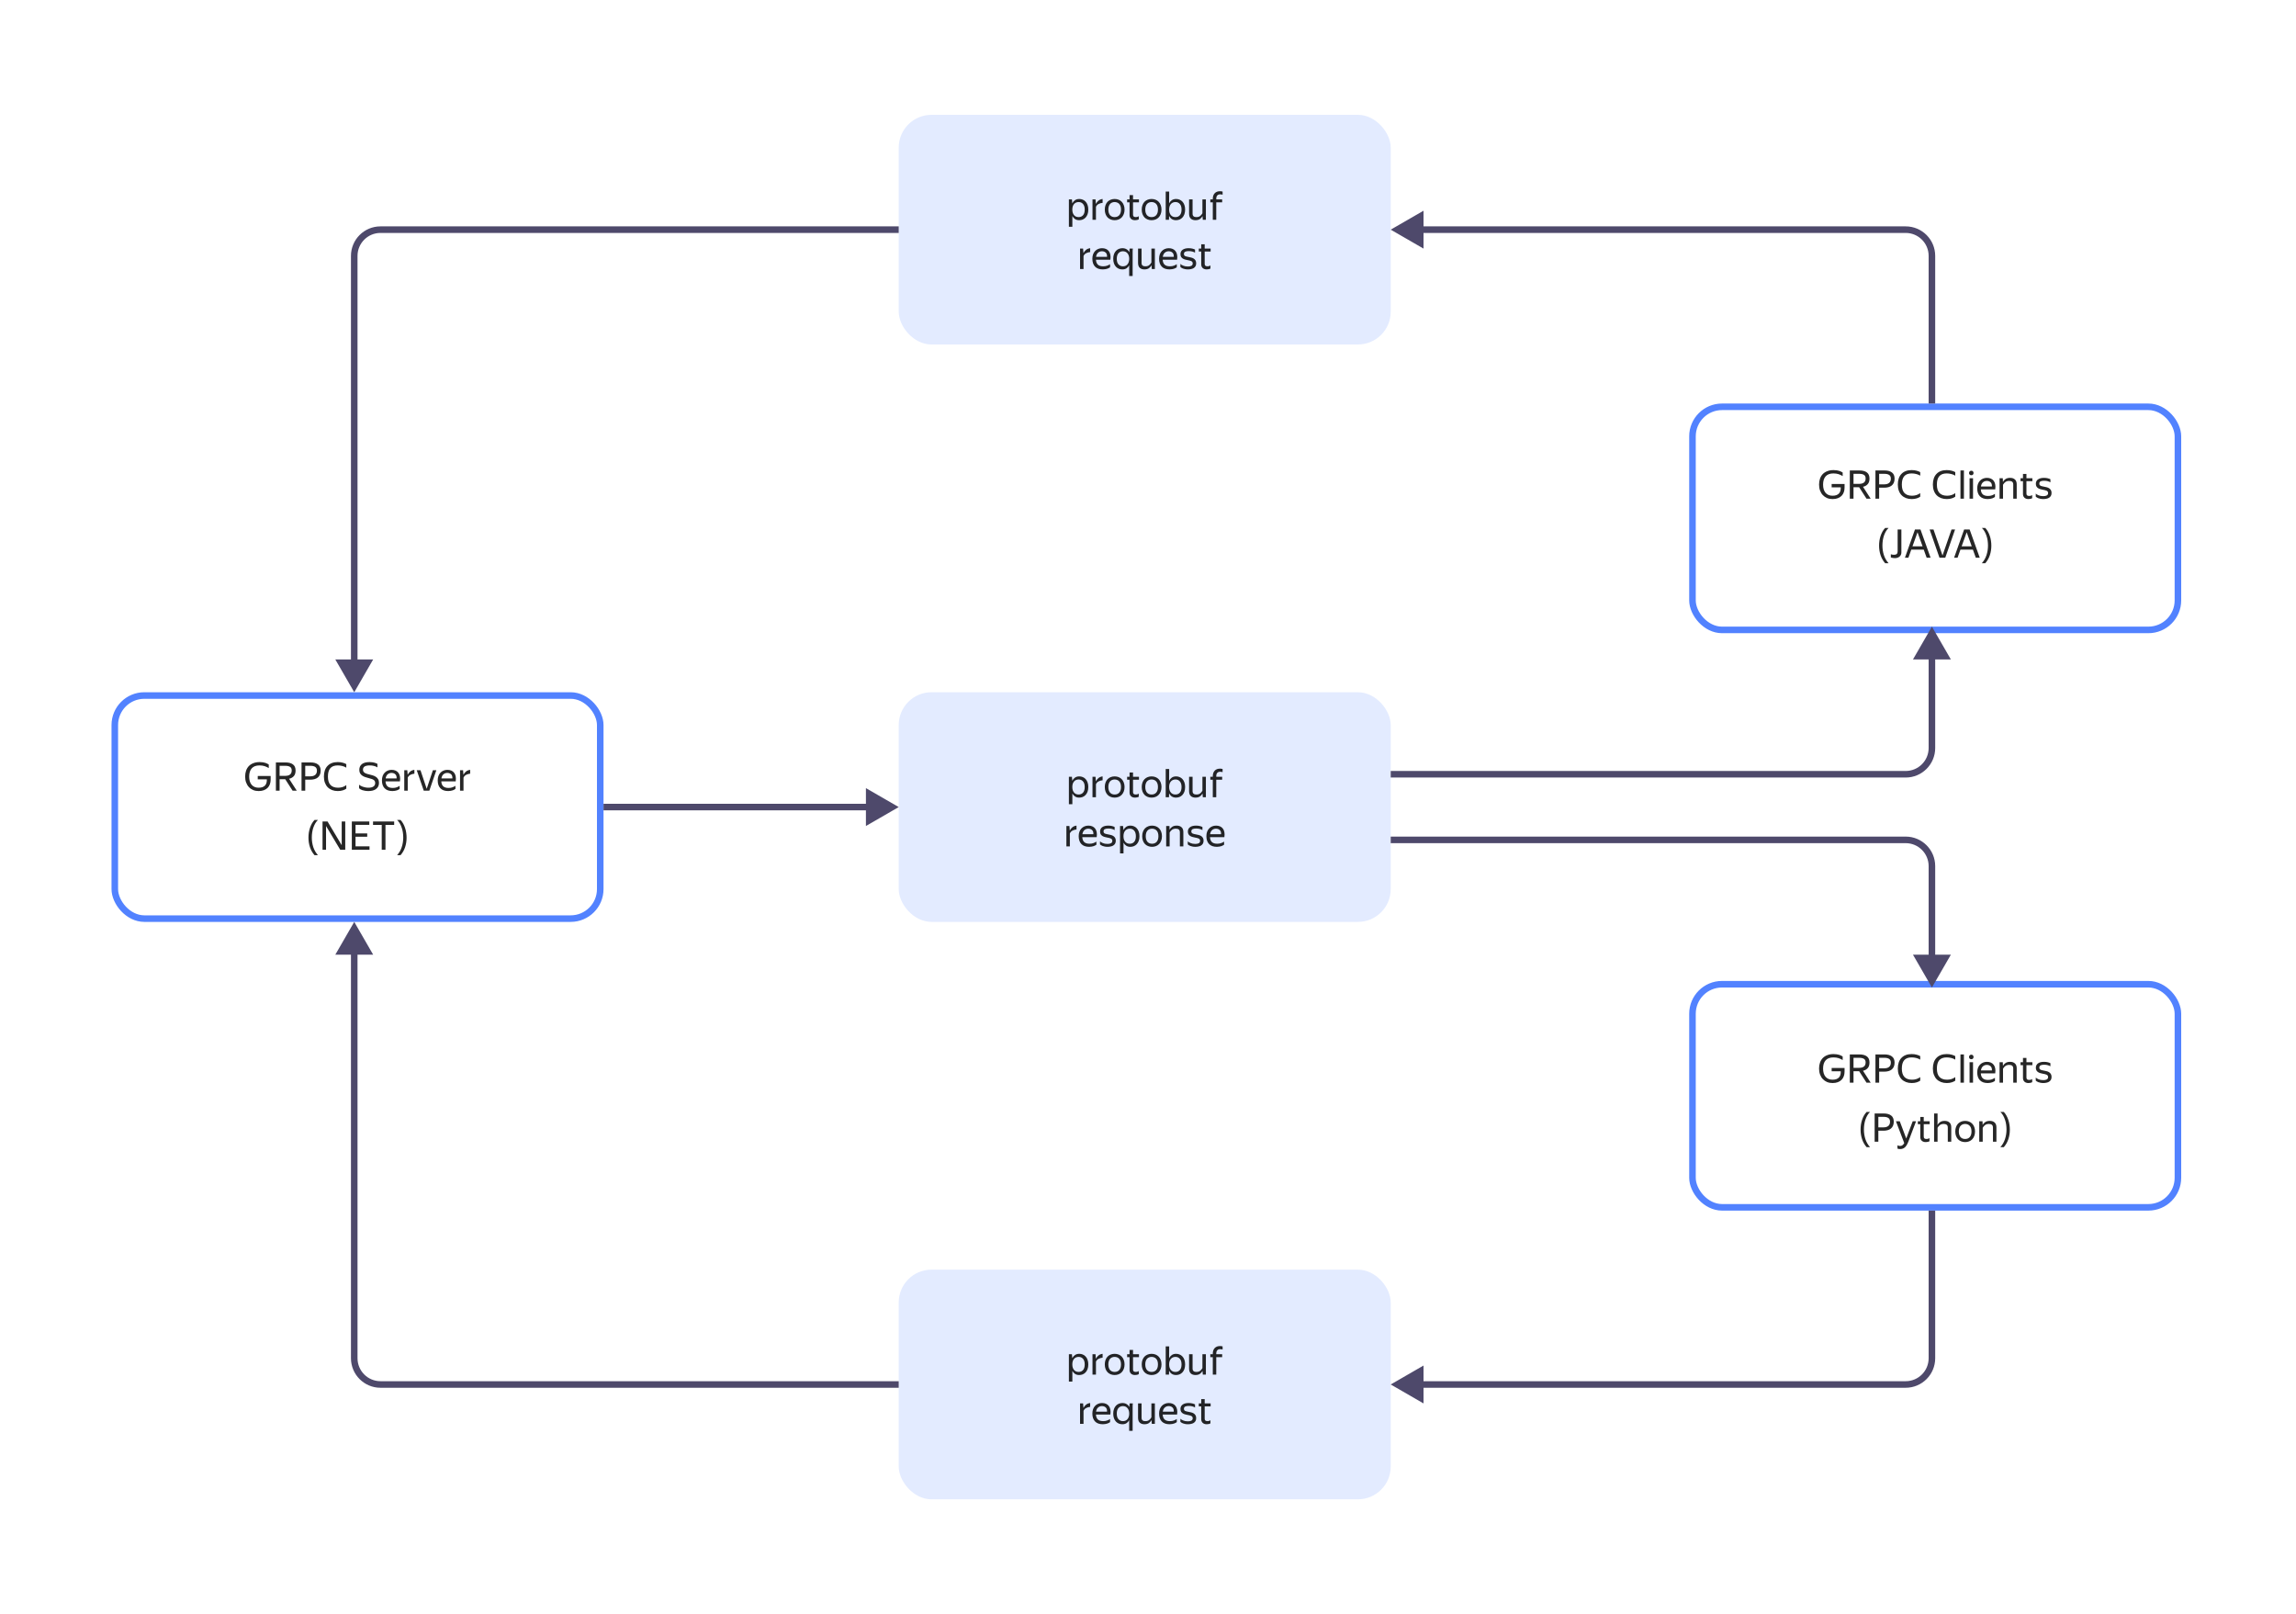 <svg width="700" height="492" viewBox="0 0 700 492" fill="none" xmlns="http://www.w3.org/2000/svg">
<g filter="url(#filter0_d_19_2)">
<rect x="14" y="15" width="671" height="462" rx="10" fill="white"/>
</g>
<rect x="35" y="212" width="148" height="68" rx="9" fill="white" stroke="#5282FF" stroke-width="2"/>
<path d="M82.516 237.628C82.516 238.132 82.44 238.596 82.288 239.02C82.144 239.444 81.92 239.812 81.616 240.124C81.312 240.436 80.928 240.68 80.464 240.856C80.008 241.032 79.468 241.12 78.844 241.12C78.236 241.12 77.68 241.016 77.176 240.808C76.672 240.592 76.24 240.292 75.88 239.908C75.52 239.524 75.24 239.06 75.04 238.516C74.84 237.972 74.74 237.368 74.74 236.704C74.74 236.04 74.836 235.436 75.028 234.892C75.22 234.348 75.5 233.884 75.868 233.5C76.244 233.116 76.708 232.82 77.26 232.612C77.812 232.396 78.448 232.288 79.168 232.288C79.536 232.288 79.864 232.312 80.152 232.36C80.448 232.408 80.708 232.468 80.932 232.54C81.156 232.612 81.348 232.692 81.508 232.78C81.676 232.868 81.82 232.952 81.94 233.032V234.112C81.748 234 81.552 233.896 81.352 233.8C81.152 233.696 80.936 233.608 80.704 233.536C80.48 233.464 80.236 233.408 79.972 233.368C79.716 233.328 79.436 233.308 79.132 233.308C78.588 233.308 78.116 233.384 77.716 233.536C77.324 233.688 76.996 233.912 76.732 234.208C76.476 234.496 76.284 234.852 76.156 235.276C76.028 235.692 75.964 236.168 75.964 236.704C75.964 237.776 76.216 238.612 76.72 239.212C77.232 239.804 77.94 240.1 78.844 240.1C79.292 240.1 79.676 240.044 79.996 239.932C80.316 239.812 80.576 239.652 80.776 239.452C80.976 239.244 81.12 239 81.208 238.72C81.304 238.432 81.352 238.12 81.352 237.784V237.544H78.58V236.524H82.516V237.628ZM84.115 232.396H86.995C88.011 232.396 88.783 232.596 89.311 232.996C89.847 233.388 90.115 234.008 90.115 234.856C90.115 235.608 89.931 236.184 89.563 236.584C89.203 236.984 88.727 237.248 88.135 237.376L90.475 241H89.203L86.959 237.508H85.243V241H84.115V232.396ZM85.243 233.428V236.488H86.887C87.191 236.488 87.467 236.46 87.715 236.404C87.971 236.348 88.187 236.256 88.363 236.128C88.547 236 88.687 235.832 88.783 235.624C88.887 235.408 88.939 235.144 88.939 234.832C88.939 234.32 88.771 233.96 88.435 233.752C88.099 233.536 87.619 233.428 86.995 233.428H85.243ZM91.932 232.396H94.68C95.656 232.396 96.412 232.6 96.948 233.008C97.492 233.408 97.764 234.036 97.764 234.892C97.764 235.38 97.684 235.8 97.524 236.152C97.372 236.496 97.156 236.78 96.876 237.004C96.596 237.228 96.26 237.392 95.868 237.496C95.484 237.6 95.056 237.652 94.584 237.652H93.06V241H91.932V232.396ZM93.06 233.428V236.632H94.584C94.888 236.632 95.164 236.6 95.412 236.536C95.66 236.472 95.872 236.372 96.048 236.236C96.232 236.1 96.372 235.924 96.468 235.708C96.572 235.484 96.624 235.216 96.624 234.904C96.624 234.384 96.456 234.008 96.12 233.776C95.784 233.544 95.304 233.428 94.68 233.428H93.06ZM102.988 241.12C102.348 241.12 101.768 241.02 101.248 240.82C100.728 240.62 100.28 240.332 99.904 239.956C99.536 239.572 99.252 239.108 99.052 238.564C98.852 238.012 98.752 237.392 98.752 236.704C98.752 236.008 98.844 235.388 99.028 234.844C99.212 234.3 99.484 233.84 99.844 233.464C100.204 233.08 100.644 232.788 101.164 232.588C101.692 232.388 102.292 232.288 102.964 232.288C103.548 232.288 104.06 232.352 104.5 232.48C104.94 232.6 105.3 232.744 105.58 232.912V233.992C105.22 233.76 104.804 233.588 104.332 233.476C103.868 233.364 103.408 233.308 102.952 233.308C101.936 233.308 101.184 233.592 100.696 234.16C100.216 234.72 99.976 235.568 99.976 236.704C99.976 237.848 100.236 238.7 100.756 239.26C101.284 239.82 102.06 240.1 103.084 240.1C103.524 240.1 103.952 240.04 104.368 239.92C104.792 239.8 105.196 239.596 105.58 239.308V240.388C105.348 240.572 105.008 240.74 104.56 240.892C104.12 241.044 103.596 241.12 102.988 241.12ZM112.344 241.12C111.952 241.12 111.6 241.092 111.288 241.036C110.976 240.988 110.7 240.924 110.46 240.844C110.228 240.756 110.028 240.664 109.86 240.568C109.7 240.464 109.572 240.364 109.476 240.268V239.188C109.596 239.292 109.752 239.4 109.944 239.512C110.136 239.616 110.356 239.712 110.604 239.8C110.86 239.888 111.132 239.96 111.42 240.016C111.716 240.072 112.024 240.1 112.344 240.1C112.968 240.1 113.464 239.984 113.832 239.752C114.2 239.512 114.384 239.152 114.384 238.672C114.384 238.432 114.34 238.236 114.252 238.084C114.164 237.924 114.036 237.792 113.868 237.688C113.7 237.576 113.488 237.484 113.232 237.412C112.984 237.332 112.692 237.248 112.356 237.16C112.02 237.072 111.684 236.972 111.348 236.86C111.012 236.748 110.708 236.6 110.436 236.416C110.172 236.232 109.956 236 109.788 235.72C109.628 235.44 109.548 235.084 109.548 234.652C109.548 233.908 109.808 233.328 110.328 232.912C110.848 232.496 111.644 232.288 112.716 232.288C113.028 232.288 113.304 232.308 113.544 232.348C113.792 232.38 114.008 232.424 114.192 232.48C114.384 232.528 114.548 232.584 114.684 232.648C114.828 232.712 114.956 232.772 115.068 232.828V233.908C114.732 233.692 114.368 233.54 113.976 233.452C113.592 233.356 113.172 233.308 112.716 233.308C112.332 233.308 112.008 233.34 111.744 233.404C111.488 233.46 111.28 233.544 111.12 233.656C110.96 233.768 110.844 233.904 110.772 234.064C110.7 234.224 110.664 234.404 110.664 234.604C110.664 234.844 110.716 235.044 110.82 235.204C110.932 235.364 111.076 235.5 111.252 235.612C111.436 235.716 111.644 235.804 111.876 235.876C112.108 235.948 112.352 236.012 112.608 236.068C112.944 236.148 113.288 236.24 113.64 236.344C113.992 236.448 114.308 236.592 114.588 236.776C114.868 236.96 115.096 237.2 115.272 237.496C115.456 237.784 115.548 238.16 115.548 238.624C115.548 239.08 115.456 239.468 115.272 239.788C115.096 240.1 114.86 240.356 114.564 240.556C114.268 240.756 113.928 240.9 113.544 240.988C113.16 241.076 112.76 241.12 112.344 241.12ZM121.845 240.472C121.757 240.536 121.649 240.604 121.521 240.676C121.393 240.748 121.237 240.82 121.053 240.892C120.869 240.956 120.661 241.008 120.429 241.048C120.197 241.096 119.937 241.12 119.649 241.12C118.601 241.12 117.805 240.836 117.261 240.268C116.717 239.7 116.445 238.904 116.445 237.88C116.445 237.376 116.517 236.924 116.661 236.524C116.813 236.124 117.021 235.788 117.285 235.516C117.549 235.236 117.861 235.024 118.221 234.88C118.581 234.728 118.973 234.652 119.397 234.652C119.845 234.652 120.245 234.728 120.597 234.88C120.949 235.032 121.237 235.256 121.461 235.552C121.693 235.848 121.849 236.216 121.929 236.656C122.017 237.088 122.017 237.592 121.929 238.168H117.537C117.577 238.84 117.777 239.344 118.137 239.68C118.497 240.008 119.033 240.172 119.745 240.172C120.225 240.172 120.637 240.104 120.981 239.968C121.325 239.832 121.613 239.684 121.845 239.524V240.472ZM119.373 235.588C118.917 235.588 118.525 235.728 118.197 236.008C117.869 236.288 117.661 236.712 117.573 237.28H120.921C120.953 236.704 120.821 236.28 120.525 236.008C120.229 235.728 119.845 235.588 119.373 235.588ZM126.337 235.828C125.889 235.868 125.481 235.984 125.113 236.176C124.753 236.36 124.485 236.648 124.309 237.04V241H123.253V234.772H124.177L124.285 236.128H124.309C124.485 235.76 124.737 235.44 125.065 235.168C125.401 234.888 125.825 234.716 126.337 234.652V235.828ZM130.896 241H129.192L127.056 234.772H128.196L130.092 240.436L131.976 234.772H133.032L130.896 241ZM138.849 240.472C138.761 240.536 138.653 240.604 138.525 240.676C138.397 240.748 138.241 240.82 138.057 240.892C137.873 240.956 137.665 241.008 137.433 241.048C137.201 241.096 136.941 241.12 136.653 241.12C135.605 241.12 134.809 240.836 134.265 240.268C133.721 239.7 133.449 238.904 133.449 237.88C133.449 237.376 133.521 236.924 133.665 236.524C133.817 236.124 134.025 235.788 134.289 235.516C134.553 235.236 134.865 235.024 135.225 234.88C135.585 234.728 135.977 234.652 136.401 234.652C136.849 234.652 137.249 234.728 137.601 234.88C137.953 235.032 138.241 235.256 138.465 235.552C138.697 235.848 138.853 236.216 138.933 236.656C139.021 237.088 139.021 237.592 138.933 238.168H134.541C134.581 238.84 134.781 239.344 135.141 239.68C135.501 240.008 136.037 240.172 136.749 240.172C137.229 240.172 137.641 240.104 137.985 239.968C138.329 239.832 138.617 239.684 138.849 239.524V240.472ZM136.377 235.588C135.921 235.588 135.529 235.728 135.201 236.008C134.873 236.288 134.665 236.712 134.577 237.28H137.925C137.957 236.704 137.825 236.28 137.529 236.008C137.233 235.728 136.849 235.588 136.377 235.588ZM143.341 235.828C142.893 235.868 142.485 235.984 142.117 236.176C141.757 236.36 141.489 236.648 141.313 237.04V241H140.257V234.772H141.181L141.289 236.128H141.313C141.489 235.76 141.741 235.44 142.069 235.168C142.405 234.888 142.829 234.716 143.341 234.652V235.828ZM95.894 260.668C95.27 259.956 94.806 259.144 94.502 258.232C94.198 257.312 94.046 256.34 94.046 255.316C94.046 254.812 94.082 254.308 94.154 253.804C94.234 253.3 94.35 252.816 94.502 252.352C94.662 251.88 94.854 251.44 95.078 251.032C95.31 250.624 95.582 250.256 95.894 249.928H96.938C96.61 250.24 96.33 250.6 96.098 251.008C95.866 251.416 95.67 251.852 95.51 252.316C95.358 252.78 95.246 253.264 95.174 253.768C95.102 254.272 95.066 254.776 95.066 255.28C95.066 256.304 95.214 257.276 95.51 258.196C95.814 259.116 96.29 259.94 96.938 260.668H95.894ZM105.26 259H103.724L99.404 251.776V259H98.336V250.396H99.86L104.18 257.62V250.396H105.26V259ZM107.266 250.396H112.594V251.428H108.394V254.032H111.958V255.052H108.394V257.98H112.654V259H107.266V250.396ZM117.523 251.44V259H116.383V251.44H113.731V250.396H120.175V251.44H117.523ZM122.112 260.668H121.068C121.716 259.94 122.188 259.116 122.484 258.196C122.788 257.276 122.94 256.304 122.94 255.28C122.94 254.776 122.904 254.272 122.832 253.768C122.76 253.264 122.644 252.78 122.484 252.316C122.332 251.852 122.14 251.416 121.908 251.008C121.676 250.6 121.396 250.24 121.068 249.928H122.112C122.424 250.256 122.692 250.624 122.916 251.032C123.148 251.44 123.34 251.88 123.492 252.352C123.652 252.816 123.768 253.3 123.84 253.804C123.92 254.308 123.96 254.812 123.96 255.316C123.96 256.34 123.808 257.312 123.504 258.232C123.2 259.144 122.736 259.956 122.112 260.668Z" fill="black" fill-opacity="0.85"/>
<rect x="516" y="124" width="148" height="68" rx="9" fill="white" stroke="#5282FF" stroke-width="2"/>
<path d="M562.368 148.628C562.368 149.132 562.292 149.596 562.14 150.02C561.996 150.444 561.772 150.812 561.468 151.124C561.164 151.436 560.78 151.68 560.316 151.856C559.86 152.032 559.32 152.12 558.696 152.12C558.088 152.12 557.532 152.016 557.028 151.808C556.524 151.592 556.092 151.292 555.732 150.908C555.372 150.524 555.092 150.06 554.892 149.516C554.692 148.972 554.592 148.368 554.592 147.704C554.592 147.04 554.688 146.436 554.88 145.892C555.072 145.348 555.352 144.884 555.72 144.5C556.096 144.116 556.56 143.82 557.112 143.612C557.664 143.396 558.3 143.288 559.02 143.288C559.388 143.288 559.716 143.312 560.004 143.36C560.3 143.408 560.56 143.468 560.784 143.54C561.008 143.612 561.2 143.692 561.36 143.78C561.528 143.868 561.672 143.952 561.792 144.032V145.112C561.6 145 561.404 144.896 561.204 144.8C561.004 144.696 560.788 144.608 560.556 144.536C560.332 144.464 560.088 144.408 559.824 144.368C559.568 144.328 559.288 144.308 558.984 144.308C558.44 144.308 557.968 144.384 557.568 144.536C557.176 144.688 556.848 144.912 556.584 145.208C556.328 145.496 556.136 145.852 556.008 146.276C555.88 146.692 555.816 147.168 555.816 147.704C555.816 148.776 556.068 149.612 556.572 150.212C557.084 150.804 557.792 151.1 558.696 151.1C559.144 151.1 559.528 151.044 559.848 150.932C560.168 150.812 560.428 150.652 560.628 150.452C560.828 150.244 560.972 150 561.06 149.72C561.156 149.432 561.204 149.12 561.204 148.784V148.544H558.432V147.524H562.368V148.628ZM563.967 143.396H566.847C567.863 143.396 568.635 143.596 569.163 143.996C569.699 144.388 569.967 145.008 569.967 145.856C569.967 146.608 569.783 147.184 569.415 147.584C569.055 147.984 568.579 148.248 567.987 148.376L570.327 152H569.055L566.811 148.508H565.095V152H563.967V143.396ZM565.095 144.428V147.488H566.739C567.043 147.488 567.319 147.46 567.567 147.404C567.823 147.348 568.039 147.256 568.215 147.128C568.399 147 568.539 146.832 568.635 146.624C568.739 146.408 568.791 146.144 568.791 145.832C568.791 145.32 568.623 144.96 568.287 144.752C567.951 144.536 567.471 144.428 566.847 144.428H565.095ZM571.783 143.396H574.531C575.507 143.396 576.263 143.6 576.799 144.008C577.343 144.408 577.615 145.036 577.615 145.892C577.615 146.38 577.535 146.8 577.375 147.152C577.223 147.496 577.007 147.78 576.727 148.004C576.447 148.228 576.111 148.392 575.719 148.496C575.335 148.6 574.907 148.652 574.435 148.652H572.911V152H571.783V143.396ZM572.911 144.428V147.632H574.435C574.739 147.632 575.015 147.6 575.263 147.536C575.511 147.472 575.723 147.372 575.899 147.236C576.083 147.1 576.223 146.924 576.319 146.708C576.423 146.484 576.475 146.216 576.475 145.904C576.475 145.384 576.307 145.008 575.971 144.776C575.635 144.544 575.155 144.428 574.531 144.428H572.911ZM582.84 152.12C582.2 152.12 581.62 152.02 581.1 151.82C580.58 151.62 580.132 151.332 579.756 150.956C579.388 150.572 579.104 150.108 578.904 149.564C578.704 149.012 578.604 148.392 578.604 147.704C578.604 147.008 578.696 146.388 578.88 145.844C579.064 145.3 579.336 144.84 579.696 144.464C580.056 144.08 580.496 143.788 581.016 143.588C581.544 143.388 582.144 143.288 582.816 143.288C583.4 143.288 583.912 143.352 584.352 143.48C584.792 143.6 585.152 143.744 585.432 143.912V144.992C585.072 144.76 584.656 144.588 584.184 144.476C583.72 144.364 583.26 144.308 582.804 144.308C581.788 144.308 581.036 144.592 580.548 145.16C580.068 145.72 579.828 146.568 579.828 147.704C579.828 148.848 580.088 149.7 580.608 150.26C581.136 150.82 581.912 151.1 582.936 151.1C583.376 151.1 583.804 151.04 584.22 150.92C584.644 150.8 585.048 150.596 585.432 150.308V151.388C585.2 151.572 584.86 151.74 584.412 151.892C583.972 152.044 583.448 152.12 582.84 152.12ZM593.527 152.12C592.887 152.12 592.307 152.02 591.787 151.82C591.267 151.62 590.819 151.332 590.443 150.956C590.075 150.572 589.791 150.108 589.591 149.564C589.391 149.012 589.291 148.392 589.291 147.704C589.291 147.008 589.383 146.388 589.567 145.844C589.751 145.3 590.023 144.84 590.383 144.464C590.743 144.08 591.183 143.788 591.703 143.588C592.231 143.388 592.831 143.288 593.503 143.288C594.087 143.288 594.599 143.352 595.039 143.48C595.479 143.6 595.839 143.744 596.119 143.912V144.992C595.759 144.76 595.343 144.588 594.871 144.476C594.407 144.364 593.947 144.308 593.491 144.308C592.475 144.308 591.723 144.592 591.235 145.16C590.755 145.72 590.515 146.568 590.515 147.704C590.515 148.848 590.775 149.7 591.295 150.26C591.823 150.82 592.599 151.1 593.623 151.1C594.063 151.1 594.491 151.04 594.907 150.92C595.331 150.8 595.735 150.596 596.119 150.308V151.388C595.887 151.572 595.547 151.74 595.099 151.892C594.659 152.044 594.135 152.12 593.527 152.12ZM598.758 143.396V152H597.702V143.396H598.758ZM601.019 144.86C600.803 144.86 600.631 144.796 600.503 144.668C600.375 144.532 600.311 144.368 600.311 144.176C600.311 143.984 600.375 143.82 600.503 143.684C600.631 143.548 600.803 143.48 601.019 143.48C601.227 143.48 601.391 143.548 601.511 143.684C601.631 143.82 601.691 143.984 601.691 144.176C601.691 144.368 601.631 144.532 601.511 144.668C601.391 144.796 601.227 144.86 601.019 144.86ZM601.535 145.772V152H600.479V145.772H601.535ZM608.213 151.472C608.125 151.536 608.017 151.604 607.889 151.676C607.761 151.748 607.605 151.82 607.421 151.892C607.237 151.956 607.029 152.008 606.797 152.048C606.565 152.096 606.305 152.12 606.017 152.12C604.969 152.12 604.173 151.836 603.629 151.268C603.085 150.7 602.813 149.904 602.813 148.88C602.813 148.376 602.885 147.924 603.029 147.524C603.181 147.124 603.389 146.788 603.653 146.516C603.917 146.236 604.229 146.024 604.589 145.88C604.949 145.728 605.341 145.652 605.765 145.652C606.213 145.652 606.613 145.728 606.965 145.88C607.317 146.032 607.605 146.256 607.829 146.552C608.061 146.848 608.217 147.216 608.297 147.656C608.385 148.088 608.385 148.592 608.297 149.168H603.905C603.945 149.84 604.145 150.344 604.505 150.68C604.865 151.008 605.401 151.172 606.113 151.172C606.593 151.172 607.005 151.104 607.349 150.968C607.693 150.832 607.981 150.684 608.213 150.524V151.472ZM605.741 146.588C605.285 146.588 604.893 146.728 604.565 147.008C604.237 147.288 604.029 147.712 603.941 148.28H607.289C607.321 147.704 607.189 147.28 606.893 147.008C606.597 146.728 606.213 146.588 605.741 146.588ZM612.572 146.588C612.092 146.588 611.7 146.7 611.396 146.924C611.1 147.14 610.86 147.42 610.676 147.764V152H609.62V145.772H610.616L610.652 146.888H610.676C610.844 146.528 611.108 146.232 611.468 146C611.828 145.768 612.284 145.652 612.836 145.652C613.452 145.652 613.94 145.816 614.3 146.144C614.668 146.464 614.852 146.96 614.852 147.632V152H613.796V147.74C613.796 147.308 613.688 147.008 613.472 146.84C613.256 146.672 612.956 146.588 612.572 146.588ZM619.57 151.868C619.442 151.94 619.278 152 619.078 152.048C618.878 152.096 618.666 152.12 618.442 152.12C618.138 152.12 617.878 152.076 617.662 151.988C617.454 151.9 617.282 151.784 617.146 151.64C617.01 151.488 616.91 151.32 616.846 151.136C616.79 150.944 616.762 150.748 616.762 150.548V146.672H616.018V145.772H616.762V144.464H617.818V145.772H619.63V146.672H617.818V150.416C617.818 150.68 617.882 150.872 618.01 150.992C618.146 151.112 618.382 151.172 618.718 151.172C619.03 151.172 619.314 151.084 619.57 150.908V151.868ZM622.967 152.12C622.639 152.12 622.347 152.092 622.091 152.036C621.843 151.988 621.623 151.928 621.431 151.856C621.247 151.776 621.091 151.696 620.963 151.616C620.835 151.528 620.735 151.452 620.663 151.388V150.44C620.743 150.52 620.851 150.608 620.987 150.704C621.123 150.792 621.287 150.876 621.479 150.956C621.671 151.036 621.887 151.104 622.127 151.16C622.375 151.208 622.651 151.232 622.955 151.232C623.403 151.232 623.759 151.16 624.023 151.016C624.287 150.872 624.419 150.628 624.419 150.284C624.419 150.1 624.375 149.952 624.287 149.84C624.207 149.728 624.095 149.64 623.951 149.576C623.807 149.504 623.639 149.448 623.447 149.408C623.263 149.368 623.067 149.328 622.859 149.288C622.595 149.232 622.335 149.172 622.079 149.108C621.823 149.036 621.591 148.936 621.383 148.808C621.175 148.672 621.007 148.5 620.879 148.292C620.751 148.076 620.687 147.796 620.687 147.452C620.687 146.892 620.903 146.452 621.335 146.132C621.775 145.812 622.387 145.652 623.171 145.652C623.611 145.652 623.999 145.696 624.335 145.784C624.679 145.872 624.943 145.968 625.127 146.072V147.02C624.919 146.884 624.659 146.772 624.347 146.684C624.043 146.588 623.663 146.54 623.207 146.54C622.735 146.54 622.371 146.604 622.115 146.732C621.867 146.86 621.743 147.092 621.743 147.428C621.743 147.596 621.779 147.732 621.851 147.836C621.923 147.932 622.019 148.012 622.139 148.076C622.267 148.132 622.411 148.176 622.571 148.208C622.731 148.24 622.899 148.276 623.075 148.316C623.347 148.372 623.627 148.432 623.915 148.496C624.203 148.56 624.459 148.66 624.683 148.796C624.915 148.932 625.103 149.116 625.247 149.348C625.399 149.572 625.475 149.876 625.475 150.26C625.475 150.62 625.403 150.92 625.259 151.16C625.115 151.4 624.923 151.592 624.683 151.736C624.451 151.872 624.183 151.968 623.879 152.024C623.583 152.088 623.279 152.12 622.967 152.12ZM574.738 171.668C574.114 170.956 573.65 170.144 573.346 169.232C573.042 168.312 572.89 167.34 572.89 166.316C572.89 165.812 572.926 165.308 572.998 164.804C573.078 164.3 573.194 163.816 573.346 163.352C573.506 162.88 573.698 162.44 573.922 162.032C574.154 161.624 574.426 161.256 574.738 160.928H575.782C575.454 161.24 575.174 161.6 574.942 162.008C574.71 162.416 574.514 162.852 574.354 163.316C574.202 163.78 574.09 164.264 574.018 164.768C573.946 165.272 573.91 165.776 573.91 166.28C573.91 167.304 574.058 168.276 574.354 169.196C574.658 170.116 575.134 170.94 575.782 171.668H574.738ZM579.688 161.396V168.404C579.688 168.62 579.648 168.832 579.568 169.04C579.488 169.248 579.364 169.432 579.196 169.592C579.036 169.752 578.828 169.88 578.572 169.976C578.324 170.072 578.028 170.12 577.684 170.12C577.476 170.12 577.264 170.1 577.048 170.06C576.84 170.028 576.648 169.98 576.472 169.916V168.944C576.776 169.048 577.092 169.1 577.42 169.1C577.812 169.1 578.096 169.02 578.272 168.86C578.456 168.692 578.548 168.428 578.548 168.068V161.396H579.688ZM583.831 161.396H585.511L588.595 170H587.395L586.507 167.54H582.703L581.827 170H580.771L583.831 161.396ZM586.147 166.52L584.611 162.236L583.075 166.52H586.147ZM593.069 170H591.305L588.305 161.396H589.481L592.229 169.316L594.977 161.396H596.057L593.069 170ZM598.82 161.396H600.5L603.584 170H602.384L601.496 167.54H597.692L596.816 170H595.76L598.82 161.396ZM601.136 166.52L599.6 162.236L598.064 166.52H601.136ZM605.268 171.668H604.224C604.872 170.94 605.344 170.116 605.64 169.196C605.944 168.276 606.096 167.304 606.096 166.28C606.096 165.776 606.06 165.272 605.988 164.768C605.916 164.264 605.8 163.78 605.64 163.316C605.488 162.852 605.296 162.416 605.064 162.008C604.832 161.6 604.552 161.24 604.224 160.928H605.268C605.58 161.256 605.848 161.624 606.072 162.032C606.304 162.44 606.496 162.88 606.648 163.352C606.808 163.816 606.924 164.3 606.996 164.804C607.076 165.308 607.116 165.812 607.116 166.316C607.116 167.34 606.964 168.312 606.66 169.232C606.356 170.144 605.892 170.956 605.268 171.668Z" fill="black" fill-opacity="0.85"/>
<rect x="516" y="300" width="148" height="68" rx="9" fill="white" stroke="#5282FF" stroke-width="2"/>
<path d="M562.368 326.628C562.368 327.132 562.292 327.596 562.14 328.02C561.996 328.444 561.772 328.812 561.468 329.124C561.164 329.436 560.78 329.68 560.316 329.856C559.86 330.032 559.32 330.12 558.696 330.12C558.088 330.12 557.532 330.016 557.028 329.808C556.524 329.592 556.092 329.292 555.732 328.908C555.372 328.524 555.092 328.06 554.892 327.516C554.692 326.972 554.592 326.368 554.592 325.704C554.592 325.04 554.688 324.436 554.88 323.892C555.072 323.348 555.352 322.884 555.72 322.5C556.096 322.116 556.56 321.82 557.112 321.612C557.664 321.396 558.3 321.288 559.02 321.288C559.388 321.288 559.716 321.312 560.004 321.36C560.3 321.408 560.56 321.468 560.784 321.54C561.008 321.612 561.2 321.692 561.36 321.78C561.528 321.868 561.672 321.952 561.792 322.032V323.112C561.6 323 561.404 322.896 561.204 322.8C561.004 322.696 560.788 322.608 560.556 322.536C560.332 322.464 560.088 322.408 559.824 322.368C559.568 322.328 559.288 322.308 558.984 322.308C558.44 322.308 557.968 322.384 557.568 322.536C557.176 322.688 556.848 322.912 556.584 323.208C556.328 323.496 556.136 323.852 556.008 324.276C555.88 324.692 555.816 325.168 555.816 325.704C555.816 326.776 556.068 327.612 556.572 328.212C557.084 328.804 557.792 329.1 558.696 329.1C559.144 329.1 559.528 329.044 559.848 328.932C560.168 328.812 560.428 328.652 560.628 328.452C560.828 328.244 560.972 328 561.06 327.72C561.156 327.432 561.204 327.12 561.204 326.784V326.544H558.432V325.524H562.368V326.628ZM563.967 321.396H566.847C567.863 321.396 568.635 321.596 569.163 321.996C569.699 322.388 569.967 323.008 569.967 323.856C569.967 324.608 569.783 325.184 569.415 325.584C569.055 325.984 568.579 326.248 567.987 326.376L570.327 330H569.055L566.811 326.508H565.095V330H563.967V321.396ZM565.095 322.428V325.488H566.739C567.043 325.488 567.319 325.46 567.567 325.404C567.823 325.348 568.039 325.256 568.215 325.128C568.399 325 568.539 324.832 568.635 324.624C568.739 324.408 568.791 324.144 568.791 323.832C568.791 323.32 568.623 322.96 568.287 322.752C567.951 322.536 567.471 322.428 566.847 322.428H565.095ZM571.783 321.396H574.531C575.507 321.396 576.263 321.6 576.799 322.008C577.343 322.408 577.615 323.036 577.615 323.892C577.615 324.38 577.535 324.8 577.375 325.152C577.223 325.496 577.007 325.78 576.727 326.004C576.447 326.228 576.111 326.392 575.719 326.496C575.335 326.6 574.907 326.652 574.435 326.652H572.911V330H571.783V321.396ZM572.911 322.428V325.632H574.435C574.739 325.632 575.015 325.6 575.263 325.536C575.511 325.472 575.723 325.372 575.899 325.236C576.083 325.1 576.223 324.924 576.319 324.708C576.423 324.484 576.475 324.216 576.475 323.904C576.475 323.384 576.307 323.008 575.971 322.776C575.635 322.544 575.155 322.428 574.531 322.428H572.911ZM582.84 330.12C582.2 330.12 581.62 330.02 581.1 329.82C580.58 329.62 580.132 329.332 579.756 328.956C579.388 328.572 579.104 328.108 578.904 327.564C578.704 327.012 578.604 326.392 578.604 325.704C578.604 325.008 578.696 324.388 578.88 323.844C579.064 323.3 579.336 322.84 579.696 322.464C580.056 322.08 580.496 321.788 581.016 321.588C581.544 321.388 582.144 321.288 582.816 321.288C583.4 321.288 583.912 321.352 584.352 321.48C584.792 321.6 585.152 321.744 585.432 321.912V322.992C585.072 322.76 584.656 322.588 584.184 322.476C583.72 322.364 583.26 322.308 582.804 322.308C581.788 322.308 581.036 322.592 580.548 323.16C580.068 323.72 579.828 324.568 579.828 325.704C579.828 326.848 580.088 327.7 580.608 328.26C581.136 328.82 581.912 329.1 582.936 329.1C583.376 329.1 583.804 329.04 584.22 328.92C584.644 328.8 585.048 328.596 585.432 328.308V329.388C585.2 329.572 584.86 329.74 584.412 329.892C583.972 330.044 583.448 330.12 582.84 330.12ZM593.527 330.12C592.887 330.12 592.307 330.02 591.787 329.82C591.267 329.62 590.819 329.332 590.443 328.956C590.075 328.572 589.791 328.108 589.591 327.564C589.391 327.012 589.291 326.392 589.291 325.704C589.291 325.008 589.383 324.388 589.567 323.844C589.751 323.3 590.023 322.84 590.383 322.464C590.743 322.08 591.183 321.788 591.703 321.588C592.231 321.388 592.831 321.288 593.503 321.288C594.087 321.288 594.599 321.352 595.039 321.48C595.479 321.6 595.839 321.744 596.119 321.912V322.992C595.759 322.76 595.343 322.588 594.871 322.476C594.407 322.364 593.947 322.308 593.491 322.308C592.475 322.308 591.723 322.592 591.235 323.16C590.755 323.72 590.515 324.568 590.515 325.704C590.515 326.848 590.775 327.7 591.295 328.26C591.823 328.82 592.599 329.1 593.623 329.1C594.063 329.1 594.491 329.04 594.907 328.92C595.331 328.8 595.735 328.596 596.119 328.308V329.388C595.887 329.572 595.547 329.74 595.099 329.892C594.659 330.044 594.135 330.12 593.527 330.12ZM598.758 321.396V330H597.702V321.396H598.758ZM601.019 322.86C600.803 322.86 600.631 322.796 600.503 322.668C600.375 322.532 600.311 322.368 600.311 322.176C600.311 321.984 600.375 321.82 600.503 321.684C600.631 321.548 600.803 321.48 601.019 321.48C601.227 321.48 601.391 321.548 601.511 321.684C601.631 321.82 601.691 321.984 601.691 322.176C601.691 322.368 601.631 322.532 601.511 322.668C601.391 322.796 601.227 322.86 601.019 322.86ZM601.535 323.772V330H600.479V323.772H601.535ZM608.213 329.472C608.125 329.536 608.017 329.604 607.889 329.676C607.761 329.748 607.605 329.82 607.421 329.892C607.237 329.956 607.029 330.008 606.797 330.048C606.565 330.096 606.305 330.12 606.017 330.12C604.969 330.12 604.173 329.836 603.629 329.268C603.085 328.7 602.813 327.904 602.813 326.88C602.813 326.376 602.885 325.924 603.029 325.524C603.181 325.124 603.389 324.788 603.653 324.516C603.917 324.236 604.229 324.024 604.589 323.88C604.949 323.728 605.341 323.652 605.765 323.652C606.213 323.652 606.613 323.728 606.965 323.88C607.317 324.032 607.605 324.256 607.829 324.552C608.061 324.848 608.217 325.216 608.297 325.656C608.385 326.088 608.385 326.592 608.297 327.168H603.905C603.945 327.84 604.145 328.344 604.505 328.68C604.865 329.008 605.401 329.172 606.113 329.172C606.593 329.172 607.005 329.104 607.349 328.968C607.693 328.832 607.981 328.684 608.213 328.524V329.472ZM605.741 324.588C605.285 324.588 604.893 324.728 604.565 325.008C604.237 325.288 604.029 325.712 603.941 326.28H607.289C607.321 325.704 607.189 325.28 606.893 325.008C606.597 324.728 606.213 324.588 605.741 324.588ZM612.572 324.588C612.092 324.588 611.7 324.7 611.396 324.924C611.1 325.14 610.86 325.42 610.676 325.764V330H609.62V323.772H610.616L610.652 324.888H610.676C610.844 324.528 611.108 324.232 611.468 324C611.828 323.768 612.284 323.652 612.836 323.652C613.452 323.652 613.94 323.816 614.3 324.144C614.668 324.464 614.852 324.96 614.852 325.632V330H613.796V325.74C613.796 325.308 613.688 325.008 613.472 324.84C613.256 324.672 612.956 324.588 612.572 324.588ZM619.57 329.868C619.442 329.94 619.278 330 619.078 330.048C618.878 330.096 618.666 330.12 618.442 330.12C618.138 330.12 617.878 330.076 617.662 329.988C617.454 329.9 617.282 329.784 617.146 329.64C617.01 329.488 616.91 329.32 616.846 329.136C616.79 328.944 616.762 328.748 616.762 328.548V324.672H616.018V323.772H616.762V322.464H617.818V323.772H619.63V324.672H617.818V328.416C617.818 328.68 617.882 328.872 618.01 328.992C618.146 329.112 618.382 329.172 618.718 329.172C619.03 329.172 619.314 329.084 619.57 328.908V329.868ZM622.967 330.12C622.639 330.12 622.347 330.092 622.091 330.036C621.843 329.988 621.623 329.928 621.431 329.856C621.247 329.776 621.091 329.696 620.963 329.616C620.835 329.528 620.735 329.452 620.663 329.388V328.44C620.743 328.52 620.851 328.608 620.987 328.704C621.123 328.792 621.287 328.876 621.479 328.956C621.671 329.036 621.887 329.104 622.127 329.16C622.375 329.208 622.651 329.232 622.955 329.232C623.403 329.232 623.759 329.16 624.023 329.016C624.287 328.872 624.419 328.628 624.419 328.284C624.419 328.1 624.375 327.952 624.287 327.84C624.207 327.728 624.095 327.64 623.951 327.576C623.807 327.504 623.639 327.448 623.447 327.408C623.263 327.368 623.067 327.328 622.859 327.288C622.595 327.232 622.335 327.172 622.079 327.108C621.823 327.036 621.591 326.936 621.383 326.808C621.175 326.672 621.007 326.5 620.879 326.292C620.751 326.076 620.687 325.796 620.687 325.452C620.687 324.892 620.903 324.452 621.335 324.132C621.775 323.812 622.387 323.652 623.171 323.652C623.611 323.652 623.999 323.696 624.335 323.784C624.679 323.872 624.943 323.968 625.127 324.072V325.02C624.919 324.884 624.659 324.772 624.347 324.684C624.043 324.588 623.663 324.54 623.207 324.54C622.735 324.54 622.371 324.604 622.115 324.732C621.867 324.86 621.743 325.092 621.743 325.428C621.743 325.596 621.779 325.732 621.851 325.836C621.923 325.932 622.019 326.012 622.139 326.076C622.267 326.132 622.411 326.176 622.571 326.208C622.731 326.24 622.899 326.276 623.075 326.316C623.347 326.372 623.627 326.432 623.915 326.496C624.203 326.56 624.459 326.66 624.683 326.796C624.915 326.932 625.103 327.116 625.247 327.348C625.399 327.572 625.475 327.876 625.475 328.26C625.475 328.62 625.403 328.92 625.259 329.16C625.115 329.4 624.923 329.592 624.683 329.736C624.451 329.872 624.183 329.968 623.879 330.024C623.583 330.088 623.279 330.12 622.967 330.12ZM569.095 349.668C568.471 348.956 568.007 348.144 567.703 347.232C567.399 346.312 567.247 345.34 567.247 344.316C567.247 343.812 567.283 343.308 567.355 342.804C567.435 342.3 567.551 341.816 567.703 341.352C567.863 340.88 568.055 340.44 568.279 340.032C568.511 339.624 568.783 339.256 569.095 338.928H570.139C569.811 339.24 569.531 339.6 569.299 340.008C569.067 340.416 568.871 340.852 568.711 341.316C568.559 341.78 568.447 342.264 568.375 342.768C568.303 343.272 568.267 343.776 568.267 344.28C568.267 345.304 568.415 346.276 568.711 347.196C569.015 348.116 569.491 348.94 570.139 349.668H569.095ZM571.537 339.396H574.285C575.261 339.396 576.017 339.6 576.553 340.008C577.097 340.408 577.369 341.036 577.369 341.892C577.369 342.38 577.289 342.8 577.129 343.152C576.977 343.496 576.761 343.78 576.481 344.004C576.201 344.228 575.865 344.392 575.473 344.496C575.089 344.6 574.661 344.652 574.189 344.652H572.665V348H571.537V339.396ZM572.665 340.428V343.632H574.189C574.493 343.632 574.769 343.6 575.017 343.536C575.265 343.472 575.477 343.372 575.653 343.236C575.837 343.1 575.977 342.924 576.073 342.708C576.177 342.484 576.229 342.216 576.229 341.904C576.229 341.384 576.061 341.008 575.725 340.776C575.389 340.544 574.909 340.428 574.285 340.428H572.665ZM581.836 347.928C581.692 348.304 581.54 348.632 581.38 348.912C581.22 349.2 581.04 349.444 580.84 349.644C580.64 349.844 580.416 349.992 580.168 350.088C579.92 350.192 579.636 350.244 579.316 350.244C579.156 350.244 579.008 350.232 578.872 350.208C578.736 350.192 578.612 350.16 578.5 350.112V349.092C578.588 349.156 578.7 349.204 578.836 349.236C578.972 349.276 579.12 349.296 579.28 349.296C579.576 349.296 579.82 349.224 580.012 349.08C580.204 348.944 580.388 348.724 580.564 348.42L578.032 341.772H579.196L581.176 347.028L583.144 341.772H584.164L581.836 347.928ZM588.258 347.868C588.13 347.94 587.966 348 587.766 348.048C587.566 348.096 587.354 348.12 587.13 348.12C586.826 348.12 586.566 348.076 586.35 347.988C586.142 347.9 585.97 347.784 585.834 347.64C585.698 347.488 585.598 347.32 585.534 347.136C585.478 346.944 585.45 346.748 585.45 346.548V342.672H584.706V341.772H585.45V340.464H586.506V341.772H588.318V342.672H586.506V346.416C586.506 346.68 586.57 346.872 586.698 346.992C586.834 347.112 587.07 347.172 587.406 347.172C587.718 347.172 588.002 347.084 588.258 346.908V347.868ZM592.615 342.588C592.135 342.588 591.743 342.7 591.439 342.924C591.143 343.14 590.903 343.42 590.719 343.764V348H589.663V339.396H590.719V341.772L590.695 342.888H590.719C590.887 342.536 591.151 342.244 591.511 342.012C591.871 341.772 592.327 341.652 592.879 341.652C593.495 341.652 593.983 341.816 594.343 342.144C594.711 342.464 594.895 342.96 594.895 343.632V348H593.839V343.74C593.839 343.308 593.731 343.008 593.515 342.84C593.299 342.672 592.999 342.588 592.615 342.588ZM599.121 348.12C598.697 348.12 598.301 348.048 597.933 347.904C597.565 347.76 597.245 347.552 596.973 347.28C596.709 347 596.501 346.66 596.349 346.26C596.197 345.86 596.121 345.4 596.121 344.88C596.121 344.368 596.197 343.912 596.349 343.512C596.501 343.104 596.709 342.764 596.973 342.492C597.245 342.22 597.565 342.012 597.933 341.868C598.301 341.724 598.697 341.652 599.121 341.652C599.553 341.652 599.953 341.724 600.321 341.868C600.689 342.012 601.005 342.22 601.269 342.492C601.541 342.764 601.753 343.104 601.905 343.512C602.065 343.912 602.145 344.368 602.145 344.88C602.145 345.4 602.065 345.86 601.905 346.26C601.753 346.66 601.541 347 601.269 347.28C601.005 347.552 600.689 347.76 600.321 347.904C599.953 348.048 599.553 348.12 599.121 348.12ZM599.121 347.172C599.401 347.172 599.657 347.128 599.889 347.04C600.129 346.944 600.337 346.804 600.513 346.62C600.689 346.428 600.825 346.188 600.921 345.9C601.017 345.612 601.065 345.272 601.065 344.88C601.065 344.488 601.017 344.148 600.921 343.86C600.825 343.572 600.689 343.336 600.513 343.152C600.337 342.96 600.129 342.82 599.889 342.732C599.657 342.636 599.401 342.588 599.121 342.588C598.841 342.588 598.585 342.636 598.353 342.732C598.121 342.82 597.917 342.96 597.741 343.152C597.573 343.336 597.441 343.572 597.345 343.86C597.249 344.148 597.201 344.488 597.201 344.88C597.201 345.272 597.249 345.612 597.345 345.9C597.441 346.188 597.573 346.428 597.741 346.62C597.917 346.804 598.121 346.944 598.353 347.04C598.585 347.128 598.841 347.172 599.121 347.172ZM606.384 342.588C605.904 342.588 605.512 342.7 605.208 342.924C604.912 343.14 604.672 343.42 604.488 343.764V348H603.432V341.772H604.428L604.464 342.888H604.488C604.656 342.528 604.92 342.232 605.28 342C605.64 341.768 606.096 341.652 606.648 341.652C607.264 341.652 607.752 341.816 608.112 342.144C608.48 342.464 608.664 342.96 608.664 343.632V348H607.608V343.74C607.608 343.308 607.5 343.008 607.284 342.84C607.068 342.672 606.768 342.588 606.384 342.588ZM610.911 349.668H609.867C610.515 348.94 610.987 348.116 611.283 347.196C611.587 346.276 611.739 345.304 611.739 344.28C611.739 343.776 611.703 343.272 611.631 342.768C611.559 342.264 611.443 341.78 611.283 341.316C611.131 340.852 610.939 340.416 610.707 340.008C610.475 339.6 610.195 339.24 609.867 338.928H610.911C611.223 339.256 611.491 339.624 611.715 340.032C611.947 340.44 612.139 340.88 612.291 341.352C612.451 341.816 612.567 342.3 612.639 342.804C612.719 343.308 612.759 343.812 612.759 344.316C612.759 345.34 612.607 346.312 612.303 347.232C611.999 348.144 611.535 348.956 610.911 349.668Z" fill="black" fill-opacity="0.85"/>
<rect x="274" y="35" width="150" height="70" rx="10" fill="#E3EBFF"/>
<path d="M329.014 67.12C328.534 67.12 328.118 67.008 327.766 66.784C327.422 66.56 327.146 66.252 326.938 65.86V69.124H325.882V60.772H326.806L326.914 61.984C327.122 61.576 327.402 61.252 327.754 61.012C328.106 60.772 328.542 60.652 329.062 60.652C329.422 60.652 329.766 60.72 330.094 60.856C330.43 60.984 330.722 61.184 330.97 61.456C331.226 61.72 331.426 62.056 331.57 62.464C331.722 62.864 331.798 63.336 331.798 63.88C331.798 64.432 331.722 64.912 331.57 65.32C331.418 65.72 331.214 66.056 330.958 66.328C330.702 66.592 330.406 66.792 330.07 66.928C329.734 67.056 329.382 67.12 329.014 67.12ZM328.858 66.172C329.41 66.172 329.854 65.984 330.19 65.608C330.534 65.224 330.706 64.648 330.706 63.88C330.706 63.128 330.534 62.56 330.19 62.176C329.854 61.784 329.41 61.588 328.858 61.588C328.586 61.588 328.33 61.636 328.09 61.732C327.858 61.828 327.654 61.972 327.478 62.164C327.31 62.348 327.174 62.584 327.07 62.872C326.974 63.16 326.926 63.496 326.926 63.88C326.926 64.264 326.974 64.6 327.07 64.888C327.174 65.176 327.31 65.416 327.478 65.608C327.654 65.8 327.858 65.944 328.09 66.04C328.33 66.128 328.586 66.172 328.858 66.172ZM336.161 61.828C335.713 61.868 335.305 61.984 334.937 62.176C334.577 62.36 334.309 62.648 334.133 63.04V67H333.077V60.772H334.001L334.109 62.128H334.133C334.309 61.76 334.561 61.44 334.889 61.168C335.225 60.888 335.649 60.716 336.161 60.652V61.828ZM339.828 67.12C339.404 67.12 339.008 67.048 338.64 66.904C338.272 66.76 337.952 66.552 337.68 66.28C337.416 66 337.208 65.66 337.056 65.26C336.904 64.86 336.828 64.4 336.828 63.88C336.828 63.368 336.904 62.912 337.056 62.512C337.208 62.104 337.416 61.764 337.68 61.492C337.952 61.22 338.272 61.012 338.64 60.868C339.008 60.724 339.404 60.652 339.828 60.652C340.26 60.652 340.66 60.724 341.028 60.868C341.396 61.012 341.712 61.22 341.976 61.492C342.248 61.764 342.46 62.104 342.612 62.512C342.772 62.912 342.852 63.368 342.852 63.88C342.852 64.4 342.772 64.86 342.612 65.26C342.46 65.66 342.248 66 341.976 66.28C341.712 66.552 341.396 66.76 341.028 66.904C340.66 67.048 340.26 67.12 339.828 67.12ZM339.828 66.172C340.108 66.172 340.364 66.128 340.596 66.04C340.836 65.944 341.044 65.804 341.22 65.62C341.396 65.428 341.532 65.188 341.628 64.9C341.724 64.612 341.772 64.272 341.772 63.88C341.772 63.488 341.724 63.148 341.628 62.86C341.532 62.572 341.396 62.336 341.22 62.152C341.044 61.96 340.836 61.82 340.596 61.732C340.364 61.636 340.108 61.588 339.828 61.588C339.548 61.588 339.292 61.636 339.06 61.732C338.828 61.82 338.624 61.96 338.448 62.152C338.28 62.336 338.148 62.572 338.052 62.86C337.956 63.148 337.908 63.488 337.908 63.88C337.908 64.272 337.956 64.612 338.052 64.9C338.148 65.188 338.28 65.428 338.448 65.62C338.624 65.804 338.828 65.944 339.06 66.04C339.292 66.128 339.548 66.172 339.828 66.172ZM347.187 66.868C347.059 66.94 346.895 67 346.695 67.048C346.495 67.096 346.283 67.12 346.059 67.12C345.755 67.12 345.495 67.076 345.279 66.988C345.071 66.9 344.899 66.784 344.763 66.64C344.627 66.488 344.527 66.32 344.463 66.136C344.407 65.944 344.379 65.748 344.379 65.548V61.672H343.635V60.772H344.379V59.464H345.435V60.772H347.247V61.672H345.435V65.416C345.435 65.68 345.499 65.872 345.627 65.992C345.763 66.112 345.999 66.172 346.335 66.172C346.647 66.172 346.931 66.084 347.187 65.908V66.868ZM351.09 67.12C350.666 67.12 350.27 67.048 349.902 66.904C349.534 66.76 349.214 66.552 348.942 66.28C348.678 66 348.47 65.66 348.318 65.26C348.166 64.86 348.09 64.4 348.09 63.88C348.09 63.368 348.166 62.912 348.318 62.512C348.47 62.104 348.678 61.764 348.942 61.492C349.214 61.22 349.534 61.012 349.902 60.868C350.27 60.724 350.666 60.652 351.09 60.652C351.522 60.652 351.922 60.724 352.29 60.868C352.658 61.012 352.974 61.22 353.238 61.492C353.51 61.764 353.722 62.104 353.874 62.512C354.034 62.912 354.114 63.368 354.114 63.88C354.114 64.4 354.034 64.86 353.874 65.26C353.722 65.66 353.51 66 353.238 66.28C352.974 66.552 352.658 66.76 352.29 66.904C351.922 67.048 351.522 67.12 351.09 67.12ZM351.09 66.172C351.37 66.172 351.626 66.128 351.858 66.04C352.098 65.944 352.306 65.804 352.482 65.62C352.658 65.428 352.794 65.188 352.89 64.9C352.986 64.612 353.034 64.272 353.034 63.88C353.034 63.488 352.986 63.148 352.89 62.86C352.794 62.572 352.658 62.336 352.482 62.152C352.306 61.96 352.098 61.82 351.858 61.732C351.626 61.636 351.37 61.588 351.09 61.588C350.81 61.588 350.554 61.636 350.322 61.732C350.09 61.82 349.886 61.96 349.71 62.152C349.542 62.336 349.41 62.572 349.314 62.86C349.218 63.148 349.17 63.488 349.17 63.88C349.17 64.272 349.218 64.612 349.314 64.9C349.41 65.188 349.542 65.428 349.71 65.62C349.886 65.804 350.09 65.944 350.322 66.04C350.554 66.128 350.81 66.172 351.09 66.172ZM361.317 63.88C361.317 64.432 361.241 64.912 361.089 65.32C360.937 65.72 360.733 66.056 360.477 66.328C360.221 66.592 359.925 66.792 359.589 66.928C359.253 67.056 358.901 67.12 358.533 67.12C358.053 67.12 357.633 67.008 357.273 66.784C356.921 66.552 356.641 66.232 356.433 65.824L356.397 67H355.401V58.396H356.457L356.433 61.984C356.641 61.576 356.921 61.252 357.273 61.012C357.625 60.772 358.061 60.652 358.581 60.652C358.941 60.652 359.285 60.72 359.613 60.856C359.949 60.984 360.241 61.184 360.489 61.456C360.745 61.72 360.945 62.056 361.089 62.464C361.241 62.864 361.317 63.336 361.317 63.88ZM358.377 66.172C358.929 66.172 359.373 65.984 359.709 65.608C360.053 65.224 360.225 64.648 360.225 63.88C360.225 63.128 360.053 62.56 359.709 62.176C359.373 61.784 358.929 61.588 358.377 61.588C358.105 61.588 357.849 61.636 357.609 61.732C357.377 61.828 357.173 61.972 356.997 62.164C356.829 62.348 356.693 62.584 356.589 62.872C356.493 63.16 356.445 63.496 356.445 63.88C356.445 64.264 356.493 64.6 356.589 64.888C356.693 65.176 356.829 65.416 356.997 65.608C357.173 65.8 357.377 65.944 357.609 66.04C357.849 66.128 358.105 66.172 358.377 66.172ZM366.592 65.884C366.424 66.236 366.164 66.532 365.812 66.772C365.468 67.004 365.016 67.12 364.456 67.12C363.88 67.12 363.412 66.96 363.052 66.64C362.7 66.312 362.524 65.808 362.524 65.128V60.772H363.592V65.128C363.592 65.336 363.62 65.508 363.676 65.644C363.74 65.772 363.824 65.876 363.928 65.956C364.032 66.036 364.152 66.092 364.288 66.124C364.432 66.156 364.588 66.172 364.756 66.172C365.22 66.172 365.592 66.068 365.872 65.86C366.152 65.652 366.392 65.368 366.592 65.008V60.772H367.648V67H366.712L366.616 65.884H366.592ZM370.81 61.672V67H369.754V61.672H368.998V60.772H369.754V60.616C369.754 59.88 369.95 59.308 370.342 58.9C370.734 58.492 371.27 58.288 371.95 58.288C372.246 58.288 372.51 58.324 372.742 58.396V59.356C372.67 59.324 372.566 59.296 372.43 59.272C372.294 59.248 372.15 59.236 371.998 59.236C371.63 59.236 371.338 59.348 371.122 59.572C370.914 59.796 370.81 60.144 370.81 60.616V60.772H372.61V61.672H370.81ZM332.37 76.828C331.922 76.868 331.514 76.984 331.146 77.176C330.786 77.36 330.518 77.648 330.342 78.04V82H329.286V75.772H330.21L330.318 77.128H330.342C330.518 76.76 330.77 76.44 331.098 76.168C331.434 75.888 331.858 75.716 332.37 75.652V76.828ZM338.437 81.472C338.349 81.536 338.241 81.604 338.113 81.676C337.985 81.748 337.829 81.82 337.645 81.892C337.461 81.956 337.253 82.008 337.021 82.048C336.789 82.096 336.529 82.12 336.241 82.12C335.193 82.12 334.397 81.836 333.853 81.268C333.309 80.7 333.037 79.904 333.037 78.88C333.037 78.376 333.109 77.924 333.253 77.524C333.405 77.124 333.613 76.788 333.877 76.516C334.141 76.236 334.453 76.024 334.813 75.88C335.173 75.728 335.565 75.652 335.989 75.652C336.437 75.652 336.837 75.728 337.189 75.88C337.541 76.032 337.829 76.256 338.053 76.552C338.285 76.848 338.441 77.216 338.521 77.656C338.609 78.088 338.609 78.592 338.521 79.168H334.129C334.169 79.84 334.369 80.344 334.729 80.68C335.089 81.008 335.625 81.172 336.337 81.172C336.817 81.172 337.229 81.104 337.573 80.968C337.917 80.832 338.205 80.684 338.437 80.524V81.472ZM335.965 76.588C335.509 76.588 335.117 76.728 334.789 77.008C334.461 77.288 334.253 77.712 334.165 78.28H337.513C337.545 77.704 337.413 77.28 337.117 77.008C336.821 76.728 336.437 76.588 335.965 76.588ZM345.316 84.124H344.26V80.872C344.068 81.256 343.8 81.56 343.456 81.784C343.12 82.008 342.7 82.12 342.196 82.12C341.82 82.12 341.464 82.056 341.128 81.928C340.792 81.792 340.496 81.592 340.24 81.328C339.984 81.056 339.78 80.72 339.628 80.32C339.476 79.912 339.4 79.432 339.4 78.88C339.4 78.336 339.476 77.864 339.628 77.464C339.78 77.056 339.984 76.72 340.24 76.456C340.496 76.184 340.792 75.984 341.128 75.856C341.472 75.72 341.832 75.652 342.208 75.652C342.696 75.652 343.116 75.76 343.468 75.976C343.828 76.192 344.108 76.492 344.308 76.876L344.32 76.768C344.32 76.624 344.328 76.452 344.344 76.252C344.36 76.044 344.38 75.884 344.404 75.772H345.376C345.36 75.884 345.344 76.044 345.328 76.252C345.32 76.46 345.316 76.632 345.316 76.768V84.124ZM342.352 81.172C342.624 81.172 342.876 81.128 343.108 81.04C343.34 80.944 343.54 80.8 343.708 80.608C343.884 80.416 344.02 80.176 344.116 79.888C344.22 79.6 344.272 79.264 344.272 78.88C344.272 78.496 344.22 78.16 344.116 77.872C344.02 77.584 343.884 77.348 343.708 77.164C343.54 76.972 343.34 76.828 343.108 76.732C342.876 76.636 342.624 76.588 342.352 76.588C341.8 76.588 341.348 76.784 340.996 77.176C340.652 77.56 340.48 78.128 340.48 78.88C340.48 79.64 340.656 80.212 341.008 80.596C341.36 80.98 341.808 81.172 342.352 81.172ZM351.036 80.884C350.868 81.236 350.608 81.532 350.256 81.772C349.912 82.004 349.46 82.12 348.9 82.12C348.324 82.12 347.856 81.96 347.496 81.64C347.144 81.312 346.968 80.808 346.968 80.128V75.772H348.036V80.128C348.036 80.336 348.064 80.508 348.12 80.644C348.184 80.772 348.268 80.876 348.372 80.956C348.476 81.036 348.596 81.092 348.732 81.124C348.876 81.156 349.032 81.172 349.2 81.172C349.664 81.172 350.036 81.068 350.316 80.86C350.596 80.652 350.836 80.368 351.036 80.008V75.772H352.092V82H351.156L351.06 80.884H351.036ZM358.781 81.472C358.693 81.536 358.585 81.604 358.457 81.676C358.329 81.748 358.173 81.82 357.989 81.892C357.805 81.956 357.597 82.008 357.365 82.048C357.133 82.096 356.873 82.12 356.585 82.12C355.537 82.12 354.741 81.836 354.197 81.268C353.653 80.7 353.381 79.904 353.381 78.88C353.381 78.376 353.453 77.924 353.597 77.524C353.749 77.124 353.957 76.788 354.221 76.516C354.485 76.236 354.797 76.024 355.157 75.88C355.517 75.728 355.909 75.652 356.333 75.652C356.781 75.652 357.181 75.728 357.533 75.88C357.885 76.032 358.173 76.256 358.397 76.552C358.629 76.848 358.785 77.216 358.865 77.656C358.953 78.088 358.953 78.592 358.865 79.168H354.473C354.513 79.84 354.713 80.344 355.073 80.68C355.433 81.008 355.969 81.172 356.681 81.172C357.161 81.172 357.573 81.104 357.917 80.968C358.261 80.832 358.549 80.684 358.781 80.524V81.472ZM356.309 76.588C355.853 76.588 355.461 76.728 355.133 77.008C354.805 77.288 354.597 77.712 354.509 78.28H357.857C357.889 77.704 357.757 77.28 357.461 77.008C357.165 76.728 356.781 76.588 356.309 76.588ZM362.18 82.12C361.852 82.12 361.56 82.092 361.304 82.036C361.056 81.988 360.836 81.928 360.644 81.856C360.46 81.776 360.304 81.696 360.176 81.616C360.048 81.528 359.948 81.452 359.876 81.388V80.44C359.956 80.52 360.064 80.608 360.2 80.704C360.336 80.792 360.5 80.876 360.692 80.956C360.884 81.036 361.1 81.104 361.34 81.16C361.588 81.208 361.864 81.232 362.168 81.232C362.616 81.232 362.972 81.16 363.236 81.016C363.5 80.872 363.632 80.628 363.632 80.284C363.632 80.1 363.588 79.952 363.5 79.84C363.42 79.728 363.308 79.64 363.164 79.576C363.02 79.504 362.852 79.448 362.66 79.408C362.476 79.368 362.28 79.328 362.072 79.288C361.808 79.232 361.548 79.172 361.292 79.108C361.036 79.036 360.804 78.936 360.596 78.808C360.388 78.672 360.22 78.5 360.092 78.292C359.964 78.076 359.9 77.796 359.9 77.452C359.9 76.892 360.116 76.452 360.548 76.132C360.988 75.812 361.6 75.652 362.384 75.652C362.824 75.652 363.212 75.696 363.548 75.784C363.892 75.872 364.156 75.968 364.34 76.072V77.02C364.132 76.884 363.872 76.772 363.56 76.684C363.256 76.588 362.876 76.54 362.42 76.54C361.948 76.54 361.584 76.604 361.328 76.732C361.08 76.86 360.956 77.092 360.956 77.428C360.956 77.596 360.992 77.732 361.064 77.836C361.136 77.932 361.232 78.012 361.352 78.076C361.48 78.132 361.624 78.176 361.784 78.208C361.944 78.24 362.112 78.276 362.288 78.316C362.56 78.372 362.84 78.432 363.128 78.496C363.416 78.56 363.672 78.66 363.896 78.796C364.128 78.932 364.316 79.116 364.46 79.348C364.612 79.572 364.688 79.876 364.688 80.26C364.688 80.62 364.616 80.92 364.472 81.16C364.328 81.4 364.136 81.592 363.896 81.736C363.664 81.872 363.396 81.968 363.092 82.024C362.796 82.088 362.492 82.12 362.18 82.12ZM369.037 81.868C368.909 81.94 368.745 82 368.545 82.048C368.345 82.096 368.133 82.12 367.909 82.12C367.605 82.12 367.345 82.076 367.129 81.988C366.921 81.9 366.749 81.784 366.613 81.64C366.477 81.488 366.377 81.32 366.313 81.136C366.257 80.944 366.229 80.748 366.229 80.548V76.672H365.485V75.772H366.229V74.464H367.285V75.772H369.097V76.672H367.285V80.416C367.285 80.68 367.349 80.872 367.477 80.992C367.613 81.112 367.849 81.172 368.185 81.172C368.497 81.172 368.781 81.084 369.037 80.908V81.868Z" fill="black" fill-opacity="0.85"/>
<rect x="274" y="387" width="150" height="70" rx="10" fill="#E3EBFF"/>
<path d="M329.014 419.12C328.534 419.12 328.118 419.008 327.766 418.784C327.422 418.56 327.146 418.252 326.938 417.86V421.124H325.882V412.772H326.806L326.914 413.984C327.122 413.576 327.402 413.252 327.754 413.012C328.106 412.772 328.542 412.652 329.062 412.652C329.422 412.652 329.766 412.72 330.094 412.856C330.43 412.984 330.722 413.184 330.97 413.456C331.226 413.72 331.426 414.056 331.57 414.464C331.722 414.864 331.798 415.336 331.798 415.88C331.798 416.432 331.722 416.912 331.57 417.32C331.418 417.72 331.214 418.056 330.958 418.328C330.702 418.592 330.406 418.792 330.07 418.928C329.734 419.056 329.382 419.12 329.014 419.12ZM328.858 418.172C329.41 418.172 329.854 417.984 330.19 417.608C330.534 417.224 330.706 416.648 330.706 415.88C330.706 415.128 330.534 414.56 330.19 414.176C329.854 413.784 329.41 413.588 328.858 413.588C328.586 413.588 328.33 413.636 328.09 413.732C327.858 413.828 327.654 413.972 327.478 414.164C327.31 414.348 327.174 414.584 327.07 414.872C326.974 415.16 326.926 415.496 326.926 415.88C326.926 416.264 326.974 416.6 327.07 416.888C327.174 417.176 327.31 417.416 327.478 417.608C327.654 417.8 327.858 417.944 328.09 418.04C328.33 418.128 328.586 418.172 328.858 418.172ZM336.161 413.828C335.713 413.868 335.305 413.984 334.937 414.176C334.577 414.36 334.309 414.648 334.133 415.04V419H333.077V412.772H334.001L334.109 414.128H334.133C334.309 413.76 334.561 413.44 334.889 413.168C335.225 412.888 335.649 412.716 336.161 412.652V413.828ZM339.828 419.12C339.404 419.12 339.008 419.048 338.64 418.904C338.272 418.76 337.952 418.552 337.68 418.28C337.416 418 337.208 417.66 337.056 417.26C336.904 416.86 336.828 416.4 336.828 415.88C336.828 415.368 336.904 414.912 337.056 414.512C337.208 414.104 337.416 413.764 337.68 413.492C337.952 413.22 338.272 413.012 338.64 412.868C339.008 412.724 339.404 412.652 339.828 412.652C340.26 412.652 340.66 412.724 341.028 412.868C341.396 413.012 341.712 413.22 341.976 413.492C342.248 413.764 342.46 414.104 342.612 414.512C342.772 414.912 342.852 415.368 342.852 415.88C342.852 416.4 342.772 416.86 342.612 417.26C342.46 417.66 342.248 418 341.976 418.28C341.712 418.552 341.396 418.76 341.028 418.904C340.66 419.048 340.26 419.12 339.828 419.12ZM339.828 418.172C340.108 418.172 340.364 418.128 340.596 418.04C340.836 417.944 341.044 417.804 341.22 417.62C341.396 417.428 341.532 417.188 341.628 416.9C341.724 416.612 341.772 416.272 341.772 415.88C341.772 415.488 341.724 415.148 341.628 414.86C341.532 414.572 341.396 414.336 341.22 414.152C341.044 413.96 340.836 413.82 340.596 413.732C340.364 413.636 340.108 413.588 339.828 413.588C339.548 413.588 339.292 413.636 339.06 413.732C338.828 413.82 338.624 413.96 338.448 414.152C338.28 414.336 338.148 414.572 338.052 414.86C337.956 415.148 337.908 415.488 337.908 415.88C337.908 416.272 337.956 416.612 338.052 416.9C338.148 417.188 338.28 417.428 338.448 417.62C338.624 417.804 338.828 417.944 339.06 418.04C339.292 418.128 339.548 418.172 339.828 418.172ZM347.187 418.868C347.059 418.94 346.895 419 346.695 419.048C346.495 419.096 346.283 419.12 346.059 419.12C345.755 419.12 345.495 419.076 345.279 418.988C345.071 418.9 344.899 418.784 344.763 418.64C344.627 418.488 344.527 418.32 344.463 418.136C344.407 417.944 344.379 417.748 344.379 417.548V413.672H343.635V412.772H344.379V411.464H345.435V412.772H347.247V413.672H345.435V417.416C345.435 417.68 345.499 417.872 345.627 417.992C345.763 418.112 345.999 418.172 346.335 418.172C346.647 418.172 346.931 418.084 347.187 417.908V418.868ZM351.09 419.12C350.666 419.12 350.27 419.048 349.902 418.904C349.534 418.76 349.214 418.552 348.942 418.28C348.678 418 348.47 417.66 348.318 417.26C348.166 416.86 348.09 416.4 348.09 415.88C348.09 415.368 348.166 414.912 348.318 414.512C348.47 414.104 348.678 413.764 348.942 413.492C349.214 413.22 349.534 413.012 349.902 412.868C350.27 412.724 350.666 412.652 351.09 412.652C351.522 412.652 351.922 412.724 352.29 412.868C352.658 413.012 352.974 413.22 353.238 413.492C353.51 413.764 353.722 414.104 353.874 414.512C354.034 414.912 354.114 415.368 354.114 415.88C354.114 416.4 354.034 416.86 353.874 417.26C353.722 417.66 353.51 418 353.238 418.28C352.974 418.552 352.658 418.76 352.29 418.904C351.922 419.048 351.522 419.12 351.09 419.12ZM351.09 418.172C351.37 418.172 351.626 418.128 351.858 418.04C352.098 417.944 352.306 417.804 352.482 417.62C352.658 417.428 352.794 417.188 352.89 416.9C352.986 416.612 353.034 416.272 353.034 415.88C353.034 415.488 352.986 415.148 352.89 414.86C352.794 414.572 352.658 414.336 352.482 414.152C352.306 413.96 352.098 413.82 351.858 413.732C351.626 413.636 351.37 413.588 351.09 413.588C350.81 413.588 350.554 413.636 350.322 413.732C350.09 413.82 349.886 413.96 349.71 414.152C349.542 414.336 349.41 414.572 349.314 414.86C349.218 415.148 349.17 415.488 349.17 415.88C349.17 416.272 349.218 416.612 349.314 416.9C349.41 417.188 349.542 417.428 349.71 417.62C349.886 417.804 350.09 417.944 350.322 418.04C350.554 418.128 350.81 418.172 351.09 418.172ZM361.317 415.88C361.317 416.432 361.241 416.912 361.089 417.32C360.937 417.72 360.733 418.056 360.477 418.328C360.221 418.592 359.925 418.792 359.589 418.928C359.253 419.056 358.901 419.12 358.533 419.12C358.053 419.12 357.633 419.008 357.273 418.784C356.921 418.552 356.641 418.232 356.433 417.824L356.397 419H355.401V410.396H356.457L356.433 413.984C356.641 413.576 356.921 413.252 357.273 413.012C357.625 412.772 358.061 412.652 358.581 412.652C358.941 412.652 359.285 412.72 359.613 412.856C359.949 412.984 360.241 413.184 360.489 413.456C360.745 413.72 360.945 414.056 361.089 414.464C361.241 414.864 361.317 415.336 361.317 415.88ZM358.377 418.172C358.929 418.172 359.373 417.984 359.709 417.608C360.053 417.224 360.225 416.648 360.225 415.88C360.225 415.128 360.053 414.56 359.709 414.176C359.373 413.784 358.929 413.588 358.377 413.588C358.105 413.588 357.849 413.636 357.609 413.732C357.377 413.828 357.173 413.972 356.997 414.164C356.829 414.348 356.693 414.584 356.589 414.872C356.493 415.16 356.445 415.496 356.445 415.88C356.445 416.264 356.493 416.6 356.589 416.888C356.693 417.176 356.829 417.416 356.997 417.608C357.173 417.8 357.377 417.944 357.609 418.04C357.849 418.128 358.105 418.172 358.377 418.172ZM366.592 417.884C366.424 418.236 366.164 418.532 365.812 418.772C365.468 419.004 365.016 419.12 364.456 419.12C363.88 419.12 363.412 418.96 363.052 418.64C362.7 418.312 362.524 417.808 362.524 417.128V412.772H363.592V417.128C363.592 417.336 363.62 417.508 363.676 417.644C363.74 417.772 363.824 417.876 363.928 417.956C364.032 418.036 364.152 418.092 364.288 418.124C364.432 418.156 364.588 418.172 364.756 418.172C365.22 418.172 365.592 418.068 365.872 417.86C366.152 417.652 366.392 417.368 366.592 417.008V412.772H367.648V419H366.712L366.616 417.884H366.592ZM370.81 413.672V419H369.754V413.672H368.998V412.772H369.754V412.616C369.754 411.88 369.95 411.308 370.342 410.9C370.734 410.492 371.27 410.288 371.95 410.288C372.246 410.288 372.51 410.324 372.742 410.396V411.356C372.67 411.324 372.566 411.296 372.43 411.272C372.294 411.248 372.15 411.236 371.998 411.236C371.63 411.236 371.338 411.348 371.122 411.572C370.914 411.796 370.81 412.144 370.81 412.616V412.772H372.61V413.672H370.81ZM332.37 428.828C331.922 428.868 331.514 428.984 331.146 429.176C330.786 429.36 330.518 429.648 330.342 430.04V434H329.286V427.772H330.21L330.318 429.128H330.342C330.518 428.76 330.77 428.44 331.098 428.168C331.434 427.888 331.858 427.716 332.37 427.652V428.828ZM338.437 433.472C338.349 433.536 338.241 433.604 338.113 433.676C337.985 433.748 337.829 433.82 337.645 433.892C337.461 433.956 337.253 434.008 337.021 434.048C336.789 434.096 336.529 434.12 336.241 434.12C335.193 434.12 334.397 433.836 333.853 433.268C333.309 432.7 333.037 431.904 333.037 430.88C333.037 430.376 333.109 429.924 333.253 429.524C333.405 429.124 333.613 428.788 333.877 428.516C334.141 428.236 334.453 428.024 334.813 427.88C335.173 427.728 335.565 427.652 335.989 427.652C336.437 427.652 336.837 427.728 337.189 427.88C337.541 428.032 337.829 428.256 338.053 428.552C338.285 428.848 338.441 429.216 338.521 429.656C338.609 430.088 338.609 430.592 338.521 431.168H334.129C334.169 431.84 334.369 432.344 334.729 432.68C335.089 433.008 335.625 433.172 336.337 433.172C336.817 433.172 337.229 433.104 337.573 432.968C337.917 432.832 338.205 432.684 338.437 432.524V433.472ZM335.965 428.588C335.509 428.588 335.117 428.728 334.789 429.008C334.461 429.288 334.253 429.712 334.165 430.28H337.513C337.545 429.704 337.413 429.28 337.117 429.008C336.821 428.728 336.437 428.588 335.965 428.588ZM345.316 436.124H344.26V432.872C344.068 433.256 343.8 433.56 343.456 433.784C343.12 434.008 342.7 434.12 342.196 434.12C341.82 434.12 341.464 434.056 341.128 433.928C340.792 433.792 340.496 433.592 340.24 433.328C339.984 433.056 339.78 432.72 339.628 432.32C339.476 431.912 339.4 431.432 339.4 430.88C339.4 430.336 339.476 429.864 339.628 429.464C339.78 429.056 339.984 428.72 340.24 428.456C340.496 428.184 340.792 427.984 341.128 427.856C341.472 427.72 341.832 427.652 342.208 427.652C342.696 427.652 343.116 427.76 343.468 427.976C343.828 428.192 344.108 428.492 344.308 428.876L344.32 428.768C344.32 428.624 344.328 428.452 344.344 428.252C344.36 428.044 344.38 427.884 344.404 427.772H345.376C345.36 427.884 345.344 428.044 345.328 428.252C345.32 428.46 345.316 428.632 345.316 428.768V436.124ZM342.352 433.172C342.624 433.172 342.876 433.128 343.108 433.04C343.34 432.944 343.54 432.8 343.708 432.608C343.884 432.416 344.02 432.176 344.116 431.888C344.22 431.6 344.272 431.264 344.272 430.88C344.272 430.496 344.22 430.16 344.116 429.872C344.02 429.584 343.884 429.348 343.708 429.164C343.54 428.972 343.34 428.828 343.108 428.732C342.876 428.636 342.624 428.588 342.352 428.588C341.8 428.588 341.348 428.784 340.996 429.176C340.652 429.56 340.48 430.128 340.48 430.88C340.48 431.64 340.656 432.212 341.008 432.596C341.36 432.98 341.808 433.172 342.352 433.172ZM351.036 432.884C350.868 433.236 350.608 433.532 350.256 433.772C349.912 434.004 349.46 434.12 348.9 434.12C348.324 434.12 347.856 433.96 347.496 433.64C347.144 433.312 346.968 432.808 346.968 432.128V427.772H348.036V432.128C348.036 432.336 348.064 432.508 348.12 432.644C348.184 432.772 348.268 432.876 348.372 432.956C348.476 433.036 348.596 433.092 348.732 433.124C348.876 433.156 349.032 433.172 349.2 433.172C349.664 433.172 350.036 433.068 350.316 432.86C350.596 432.652 350.836 432.368 351.036 432.008V427.772H352.092V434H351.156L351.06 432.884H351.036ZM358.781 433.472C358.693 433.536 358.585 433.604 358.457 433.676C358.329 433.748 358.173 433.82 357.989 433.892C357.805 433.956 357.597 434.008 357.365 434.048C357.133 434.096 356.873 434.12 356.585 434.12C355.537 434.12 354.741 433.836 354.197 433.268C353.653 432.7 353.381 431.904 353.381 430.88C353.381 430.376 353.453 429.924 353.597 429.524C353.749 429.124 353.957 428.788 354.221 428.516C354.485 428.236 354.797 428.024 355.157 427.88C355.517 427.728 355.909 427.652 356.333 427.652C356.781 427.652 357.181 427.728 357.533 427.88C357.885 428.032 358.173 428.256 358.397 428.552C358.629 428.848 358.785 429.216 358.865 429.656C358.953 430.088 358.953 430.592 358.865 431.168H354.473C354.513 431.84 354.713 432.344 355.073 432.68C355.433 433.008 355.969 433.172 356.681 433.172C357.161 433.172 357.573 433.104 357.917 432.968C358.261 432.832 358.549 432.684 358.781 432.524V433.472ZM356.309 428.588C355.853 428.588 355.461 428.728 355.133 429.008C354.805 429.288 354.597 429.712 354.509 430.28H357.857C357.889 429.704 357.757 429.28 357.461 429.008C357.165 428.728 356.781 428.588 356.309 428.588ZM362.18 434.12C361.852 434.12 361.56 434.092 361.304 434.036C361.056 433.988 360.836 433.928 360.644 433.856C360.46 433.776 360.304 433.696 360.176 433.616C360.048 433.528 359.948 433.452 359.876 433.388V432.44C359.956 432.52 360.064 432.608 360.2 432.704C360.336 432.792 360.5 432.876 360.692 432.956C360.884 433.036 361.1 433.104 361.34 433.16C361.588 433.208 361.864 433.232 362.168 433.232C362.616 433.232 362.972 433.16 363.236 433.016C363.5 432.872 363.632 432.628 363.632 432.284C363.632 432.1 363.588 431.952 363.5 431.84C363.42 431.728 363.308 431.64 363.164 431.576C363.02 431.504 362.852 431.448 362.66 431.408C362.476 431.368 362.28 431.328 362.072 431.288C361.808 431.232 361.548 431.172 361.292 431.108C361.036 431.036 360.804 430.936 360.596 430.808C360.388 430.672 360.22 430.5 360.092 430.292C359.964 430.076 359.9 429.796 359.9 429.452C359.9 428.892 360.116 428.452 360.548 428.132C360.988 427.812 361.6 427.652 362.384 427.652C362.824 427.652 363.212 427.696 363.548 427.784C363.892 427.872 364.156 427.968 364.34 428.072V429.02C364.132 428.884 363.872 428.772 363.56 428.684C363.256 428.588 362.876 428.54 362.42 428.54C361.948 428.54 361.584 428.604 361.328 428.732C361.08 428.86 360.956 429.092 360.956 429.428C360.956 429.596 360.992 429.732 361.064 429.836C361.136 429.932 361.232 430.012 361.352 430.076C361.48 430.132 361.624 430.176 361.784 430.208C361.944 430.24 362.112 430.276 362.288 430.316C362.56 430.372 362.84 430.432 363.128 430.496C363.416 430.56 363.672 430.66 363.896 430.796C364.128 430.932 364.316 431.116 364.46 431.348C364.612 431.572 364.688 431.876 364.688 432.26C364.688 432.62 364.616 432.92 364.472 433.16C364.328 433.4 364.136 433.592 363.896 433.736C363.664 433.872 363.396 433.968 363.092 434.024C362.796 434.088 362.492 434.12 362.18 434.12ZM369.037 433.868C368.909 433.94 368.745 434 368.545 434.048C368.345 434.096 368.133 434.12 367.909 434.12C367.605 434.12 367.345 434.076 367.129 433.988C366.921 433.9 366.749 433.784 366.613 433.64C366.477 433.488 366.377 433.32 366.313 433.136C366.257 432.944 366.229 432.748 366.229 432.548V428.672H365.485V427.772H366.229V426.464H367.285V427.772H369.097V428.672H367.285V432.416C367.285 432.68 367.349 432.872 367.477 432.992C367.613 433.112 367.849 433.172 368.185 433.172C368.497 433.172 368.781 433.084 369.037 432.908V433.868Z" fill="black" fill-opacity="0.85"/>
<rect x="274" y="211" width="150" height="70" rx="10" fill="#E3EBFF"/>
<path d="M329.014 243.12C328.534 243.12 328.118 243.008 327.766 242.784C327.422 242.56 327.146 242.252 326.938 241.86V245.124H325.882V236.772H326.806L326.914 237.984C327.122 237.576 327.402 237.252 327.754 237.012C328.106 236.772 328.542 236.652 329.062 236.652C329.422 236.652 329.766 236.72 330.094 236.856C330.43 236.984 330.722 237.184 330.97 237.456C331.226 237.72 331.426 238.056 331.57 238.464C331.722 238.864 331.798 239.336 331.798 239.88C331.798 240.432 331.722 240.912 331.57 241.32C331.418 241.72 331.214 242.056 330.958 242.328C330.702 242.592 330.406 242.792 330.07 242.928C329.734 243.056 329.382 243.12 329.014 243.12ZM328.858 242.172C329.41 242.172 329.854 241.984 330.19 241.608C330.534 241.224 330.706 240.648 330.706 239.88C330.706 239.128 330.534 238.56 330.19 238.176C329.854 237.784 329.41 237.588 328.858 237.588C328.586 237.588 328.33 237.636 328.09 237.732C327.858 237.828 327.654 237.972 327.478 238.164C327.31 238.348 327.174 238.584 327.07 238.872C326.974 239.16 326.926 239.496 326.926 239.88C326.926 240.264 326.974 240.6 327.07 240.888C327.174 241.176 327.31 241.416 327.478 241.608C327.654 241.8 327.858 241.944 328.09 242.04C328.33 242.128 328.586 242.172 328.858 242.172ZM336.161 237.828C335.713 237.868 335.305 237.984 334.937 238.176C334.577 238.36 334.309 238.648 334.133 239.04V243H333.077V236.772H334.001L334.109 238.128H334.133C334.309 237.76 334.561 237.44 334.889 237.168C335.225 236.888 335.649 236.716 336.161 236.652V237.828ZM339.828 243.12C339.404 243.12 339.008 243.048 338.64 242.904C338.272 242.76 337.952 242.552 337.68 242.28C337.416 242 337.208 241.66 337.056 241.26C336.904 240.86 336.828 240.4 336.828 239.88C336.828 239.368 336.904 238.912 337.056 238.512C337.208 238.104 337.416 237.764 337.68 237.492C337.952 237.22 338.272 237.012 338.64 236.868C339.008 236.724 339.404 236.652 339.828 236.652C340.26 236.652 340.66 236.724 341.028 236.868C341.396 237.012 341.712 237.22 341.976 237.492C342.248 237.764 342.46 238.104 342.612 238.512C342.772 238.912 342.852 239.368 342.852 239.88C342.852 240.4 342.772 240.86 342.612 241.26C342.46 241.66 342.248 242 341.976 242.28C341.712 242.552 341.396 242.76 341.028 242.904C340.66 243.048 340.26 243.12 339.828 243.12ZM339.828 242.172C340.108 242.172 340.364 242.128 340.596 242.04C340.836 241.944 341.044 241.804 341.22 241.62C341.396 241.428 341.532 241.188 341.628 240.9C341.724 240.612 341.772 240.272 341.772 239.88C341.772 239.488 341.724 239.148 341.628 238.86C341.532 238.572 341.396 238.336 341.22 238.152C341.044 237.96 340.836 237.82 340.596 237.732C340.364 237.636 340.108 237.588 339.828 237.588C339.548 237.588 339.292 237.636 339.06 237.732C338.828 237.82 338.624 237.96 338.448 238.152C338.28 238.336 338.148 238.572 338.052 238.86C337.956 239.148 337.908 239.488 337.908 239.88C337.908 240.272 337.956 240.612 338.052 240.9C338.148 241.188 338.28 241.428 338.448 241.62C338.624 241.804 338.828 241.944 339.06 242.04C339.292 242.128 339.548 242.172 339.828 242.172ZM347.187 242.868C347.059 242.94 346.895 243 346.695 243.048C346.495 243.096 346.283 243.12 346.059 243.12C345.755 243.12 345.495 243.076 345.279 242.988C345.071 242.9 344.899 242.784 344.763 242.64C344.627 242.488 344.527 242.32 344.463 242.136C344.407 241.944 344.379 241.748 344.379 241.548V237.672H343.635V236.772H344.379V235.464H345.435V236.772H347.247V237.672H345.435V241.416C345.435 241.68 345.499 241.872 345.627 241.992C345.763 242.112 345.999 242.172 346.335 242.172C346.647 242.172 346.931 242.084 347.187 241.908V242.868ZM351.09 243.12C350.666 243.12 350.27 243.048 349.902 242.904C349.534 242.76 349.214 242.552 348.942 242.28C348.678 242 348.47 241.66 348.318 241.26C348.166 240.86 348.09 240.4 348.09 239.88C348.09 239.368 348.166 238.912 348.318 238.512C348.47 238.104 348.678 237.764 348.942 237.492C349.214 237.22 349.534 237.012 349.902 236.868C350.27 236.724 350.666 236.652 351.09 236.652C351.522 236.652 351.922 236.724 352.29 236.868C352.658 237.012 352.974 237.22 353.238 237.492C353.51 237.764 353.722 238.104 353.874 238.512C354.034 238.912 354.114 239.368 354.114 239.88C354.114 240.4 354.034 240.86 353.874 241.26C353.722 241.66 353.51 242 353.238 242.28C352.974 242.552 352.658 242.76 352.29 242.904C351.922 243.048 351.522 243.12 351.09 243.12ZM351.09 242.172C351.37 242.172 351.626 242.128 351.858 242.04C352.098 241.944 352.306 241.804 352.482 241.62C352.658 241.428 352.794 241.188 352.89 240.9C352.986 240.612 353.034 240.272 353.034 239.88C353.034 239.488 352.986 239.148 352.89 238.86C352.794 238.572 352.658 238.336 352.482 238.152C352.306 237.96 352.098 237.82 351.858 237.732C351.626 237.636 351.37 237.588 351.09 237.588C350.81 237.588 350.554 237.636 350.322 237.732C350.09 237.82 349.886 237.96 349.71 238.152C349.542 238.336 349.41 238.572 349.314 238.86C349.218 239.148 349.17 239.488 349.17 239.88C349.17 240.272 349.218 240.612 349.314 240.9C349.41 241.188 349.542 241.428 349.71 241.62C349.886 241.804 350.09 241.944 350.322 242.04C350.554 242.128 350.81 242.172 351.09 242.172ZM361.317 239.88C361.317 240.432 361.241 240.912 361.089 241.32C360.937 241.72 360.733 242.056 360.477 242.328C360.221 242.592 359.925 242.792 359.589 242.928C359.253 243.056 358.901 243.12 358.533 243.12C358.053 243.12 357.633 243.008 357.273 242.784C356.921 242.552 356.641 242.232 356.433 241.824L356.397 243H355.401V234.396H356.457L356.433 237.984C356.641 237.576 356.921 237.252 357.273 237.012C357.625 236.772 358.061 236.652 358.581 236.652C358.941 236.652 359.285 236.72 359.613 236.856C359.949 236.984 360.241 237.184 360.489 237.456C360.745 237.72 360.945 238.056 361.089 238.464C361.241 238.864 361.317 239.336 361.317 239.88ZM358.377 242.172C358.929 242.172 359.373 241.984 359.709 241.608C360.053 241.224 360.225 240.648 360.225 239.88C360.225 239.128 360.053 238.56 359.709 238.176C359.373 237.784 358.929 237.588 358.377 237.588C358.105 237.588 357.849 237.636 357.609 237.732C357.377 237.828 357.173 237.972 356.997 238.164C356.829 238.348 356.693 238.584 356.589 238.872C356.493 239.16 356.445 239.496 356.445 239.88C356.445 240.264 356.493 240.6 356.589 240.888C356.693 241.176 356.829 241.416 356.997 241.608C357.173 241.8 357.377 241.944 357.609 242.04C357.849 242.128 358.105 242.172 358.377 242.172ZM366.592 241.884C366.424 242.236 366.164 242.532 365.812 242.772C365.468 243.004 365.016 243.12 364.456 243.12C363.88 243.12 363.412 242.96 363.052 242.64C362.7 242.312 362.524 241.808 362.524 241.128V236.772H363.592V241.128C363.592 241.336 363.62 241.508 363.676 241.644C363.74 241.772 363.824 241.876 363.928 241.956C364.032 242.036 364.152 242.092 364.288 242.124C364.432 242.156 364.588 242.172 364.756 242.172C365.22 242.172 365.592 242.068 365.872 241.86C366.152 241.652 366.392 241.368 366.592 241.008V236.772H367.648V243H366.712L366.616 241.884H366.592ZM370.81 237.672V243H369.754V237.672H368.998V236.772H369.754V236.616C369.754 235.88 369.95 235.308 370.342 234.9C370.734 234.492 371.27 234.288 371.95 234.288C372.246 234.288 372.51 234.324 372.742 234.396V235.356C372.67 235.324 372.566 235.296 372.43 235.272C372.294 235.248 372.15 235.236 371.998 235.236C371.63 235.236 371.338 235.348 371.122 235.572C370.914 235.796 370.81 236.144 370.81 236.616V236.772H372.61V237.672H370.81ZM328.204 252.828C327.756 252.868 327.348 252.984 326.98 253.176C326.62 253.36 326.352 253.648 326.176 254.04V258H325.12V251.772H326.044L326.152 253.128H326.176C326.352 252.76 326.604 252.44 326.932 252.168C327.268 251.888 327.692 251.716 328.204 251.652V252.828ZM334.271 257.472C334.183 257.536 334.075 257.604 333.947 257.676C333.819 257.748 333.663 257.82 333.479 257.892C333.295 257.956 333.087 258.008 332.855 258.048C332.623 258.096 332.363 258.12 332.075 258.12C331.027 258.12 330.231 257.836 329.687 257.268C329.143 256.7 328.871 255.904 328.871 254.88C328.871 254.376 328.943 253.924 329.087 253.524C329.239 253.124 329.447 252.788 329.711 252.516C329.975 252.236 330.287 252.024 330.647 251.88C331.007 251.728 331.399 251.652 331.823 251.652C332.271 251.652 332.671 251.728 333.023 251.88C333.375 252.032 333.663 252.256 333.887 252.552C334.119 252.848 334.275 253.216 334.355 253.656C334.443 254.088 334.443 254.592 334.355 255.168H329.963C330.003 255.84 330.203 256.344 330.563 256.68C330.923 257.008 331.459 257.172 332.171 257.172C332.651 257.172 333.063 257.104 333.407 256.968C333.751 256.832 334.039 256.684 334.271 256.524V257.472ZM331.799 252.588C331.343 252.588 330.951 252.728 330.623 253.008C330.295 253.288 330.087 253.712 329.999 254.28H333.347C333.379 253.704 333.247 253.28 332.951 253.008C332.655 252.728 332.271 252.588 331.799 252.588ZM337.67 258.12C337.342 258.12 337.05 258.092 336.794 258.036C336.546 257.988 336.326 257.928 336.134 257.856C335.95 257.776 335.794 257.696 335.666 257.616C335.538 257.528 335.438 257.452 335.366 257.388V256.44C335.446 256.52 335.554 256.608 335.69 256.704C335.826 256.792 335.99 256.876 336.182 256.956C336.374 257.036 336.59 257.104 336.83 257.16C337.078 257.208 337.354 257.232 337.658 257.232C338.106 257.232 338.462 257.16 338.726 257.016C338.99 256.872 339.122 256.628 339.122 256.284C339.122 256.1 339.078 255.952 338.99 255.84C338.91 255.728 338.798 255.64 338.654 255.576C338.51 255.504 338.342 255.448 338.15 255.408C337.966 255.368 337.77 255.328 337.562 255.288C337.298 255.232 337.038 255.172 336.782 255.108C336.526 255.036 336.294 254.936 336.086 254.808C335.878 254.672 335.71 254.5 335.582 254.292C335.454 254.076 335.39 253.796 335.39 253.452C335.39 252.892 335.606 252.452 336.038 252.132C336.478 251.812 337.09 251.652 337.874 251.652C338.314 251.652 338.702 251.696 339.038 251.784C339.382 251.872 339.646 251.968 339.83 252.072V253.02C339.622 252.884 339.362 252.772 339.05 252.684C338.746 252.588 338.366 252.54 337.91 252.54C337.438 252.54 337.074 252.604 336.818 252.732C336.57 252.86 336.446 253.092 336.446 253.428C336.446 253.596 336.482 253.732 336.554 253.836C336.626 253.932 336.722 254.012 336.842 254.076C336.97 254.132 337.114 254.176 337.274 254.208C337.434 254.24 337.602 254.276 337.778 254.316C338.05 254.372 338.33 254.432 338.618 254.496C338.906 254.56 339.162 254.66 339.386 254.796C339.618 254.932 339.806 255.116 339.95 255.348C340.102 255.572 340.178 255.876 340.178 256.26C340.178 256.62 340.106 256.92 339.962 257.16C339.818 257.4 339.626 257.592 339.386 257.736C339.154 257.872 338.886 257.968 338.582 258.024C338.286 258.088 337.982 258.12 337.67 258.12ZM344.611 258.12C344.131 258.12 343.715 258.008 343.363 257.784C343.019 257.56 342.743 257.252 342.535 256.86V260.124H341.479V251.772H342.403L342.511 252.984C342.719 252.576 342.999 252.252 343.351 252.012C343.703 251.772 344.139 251.652 344.659 251.652C345.019 251.652 345.363 251.72 345.691 251.856C346.027 251.984 346.319 252.184 346.567 252.456C346.823 252.72 347.023 253.056 347.167 253.464C347.319 253.864 347.395 254.336 347.395 254.88C347.395 255.432 347.319 255.912 347.167 256.32C347.015 256.72 346.811 257.056 346.555 257.328C346.299 257.592 346.003 257.792 345.667 257.928C345.331 258.056 344.979 258.12 344.611 258.12ZM344.455 257.172C345.007 257.172 345.451 256.984 345.787 256.608C346.131 256.224 346.303 255.648 346.303 254.88C346.303 254.128 346.131 253.56 345.787 253.176C345.451 252.784 345.007 252.588 344.455 252.588C344.183 252.588 343.927 252.636 343.687 252.732C343.455 252.828 343.251 252.972 343.075 253.164C342.907 253.348 342.771 253.584 342.667 253.872C342.571 254.16 342.523 254.496 342.523 254.88C342.523 255.264 342.571 255.6 342.667 255.888C342.771 256.176 342.907 256.416 343.075 256.608C343.251 256.8 343.455 256.944 343.687 257.04C343.927 257.128 344.183 257.172 344.455 257.172ZM351.231 258.12C350.807 258.12 350.411 258.048 350.043 257.904C349.675 257.76 349.355 257.552 349.083 257.28C348.819 257 348.611 256.66 348.459 256.26C348.307 255.86 348.231 255.4 348.231 254.88C348.231 254.368 348.307 253.912 348.459 253.512C348.611 253.104 348.819 252.764 349.083 252.492C349.355 252.22 349.675 252.012 350.043 251.868C350.411 251.724 350.807 251.652 351.231 251.652C351.663 251.652 352.063 251.724 352.431 251.868C352.799 252.012 353.115 252.22 353.379 252.492C353.651 252.764 353.863 253.104 354.015 253.512C354.175 253.912 354.255 254.368 354.255 254.88C354.255 255.4 354.175 255.86 354.015 256.26C353.863 256.66 353.651 257 353.379 257.28C353.115 257.552 352.799 257.76 352.431 257.904C352.063 258.048 351.663 258.12 351.231 258.12ZM351.231 257.172C351.511 257.172 351.767 257.128 351.999 257.04C352.239 256.944 352.447 256.804 352.623 256.62C352.799 256.428 352.935 256.188 353.031 255.9C353.127 255.612 353.175 255.272 353.175 254.88C353.175 254.488 353.127 254.148 353.031 253.86C352.935 253.572 352.799 253.336 352.623 253.152C352.447 252.96 352.239 252.82 351.999 252.732C351.767 252.636 351.511 252.588 351.231 252.588C350.951 252.588 350.695 252.636 350.463 252.732C350.231 252.82 350.027 252.96 349.851 253.152C349.683 253.336 349.551 253.572 349.455 253.86C349.359 254.148 349.311 254.488 349.311 254.88C349.311 255.272 349.359 255.612 349.455 255.9C349.551 256.188 349.683 256.428 349.851 256.62C350.027 256.804 350.231 256.944 350.463 257.04C350.695 257.128 350.951 257.172 351.231 257.172ZM358.494 252.588C358.014 252.588 357.622 252.7 357.318 252.924C357.022 253.14 356.782 253.42 356.598 253.764V258H355.542V251.772H356.538L356.574 252.888H356.598C356.766 252.528 357.03 252.232 357.39 252C357.75 251.768 358.206 251.652 358.758 251.652C359.374 251.652 359.862 251.816 360.222 252.144C360.59 252.464 360.774 252.96 360.774 253.632V258H359.718V253.74C359.718 253.308 359.61 253.008 359.394 252.84C359.178 252.672 358.878 252.588 358.494 252.588ZM364.436 258.12C364.108 258.12 363.816 258.092 363.56 258.036C363.312 257.988 363.092 257.928 362.9 257.856C362.716 257.776 362.56 257.696 362.432 257.616C362.304 257.528 362.204 257.452 362.132 257.388V256.44C362.212 256.52 362.32 256.608 362.456 256.704C362.592 256.792 362.756 256.876 362.948 256.956C363.14 257.036 363.356 257.104 363.596 257.16C363.844 257.208 364.12 257.232 364.424 257.232C364.872 257.232 365.228 257.16 365.492 257.016C365.756 256.872 365.888 256.628 365.888 256.284C365.888 256.1 365.844 255.952 365.756 255.84C365.676 255.728 365.564 255.64 365.42 255.576C365.276 255.504 365.108 255.448 364.916 255.408C364.732 255.368 364.536 255.328 364.328 255.288C364.064 255.232 363.804 255.172 363.548 255.108C363.292 255.036 363.06 254.936 362.852 254.808C362.644 254.672 362.476 254.5 362.348 254.292C362.22 254.076 362.156 253.796 362.156 253.452C362.156 252.892 362.372 252.452 362.804 252.132C363.244 251.812 363.856 251.652 364.64 251.652C365.08 251.652 365.468 251.696 365.804 251.784C366.148 251.872 366.412 251.968 366.596 252.072V253.02C366.388 252.884 366.128 252.772 365.816 252.684C365.512 252.588 365.132 252.54 364.676 252.54C364.204 252.54 363.84 252.604 363.584 252.732C363.336 252.86 363.212 253.092 363.212 253.428C363.212 253.596 363.248 253.732 363.32 253.836C363.392 253.932 363.488 254.012 363.608 254.076C363.736 254.132 363.88 254.176 364.04 254.208C364.2 254.24 364.368 254.276 364.544 254.316C364.816 254.372 365.096 254.432 365.384 254.496C365.672 254.56 365.928 254.66 366.152 254.796C366.384 254.932 366.572 255.116 366.716 255.348C366.868 255.572 366.944 255.876 366.944 256.26C366.944 256.62 366.872 256.92 366.728 257.16C366.584 257.4 366.392 257.592 366.152 257.736C365.92 257.872 365.652 257.968 365.348 258.024C365.052 258.088 364.748 258.12 364.436 258.12ZM373.201 257.472C373.113 257.536 373.005 257.604 372.877 257.676C372.749 257.748 372.593 257.82 372.409 257.892C372.225 257.956 372.017 258.008 371.785 258.048C371.553 258.096 371.293 258.12 371.005 258.12C369.957 258.12 369.161 257.836 368.617 257.268C368.073 256.7 367.801 255.904 367.801 254.88C367.801 254.376 367.873 253.924 368.017 253.524C368.169 253.124 368.377 252.788 368.641 252.516C368.905 252.236 369.217 252.024 369.577 251.88C369.937 251.728 370.329 251.652 370.753 251.652C371.201 251.652 371.601 251.728 371.953 251.88C372.305 252.032 372.593 252.256 372.817 252.552C373.049 252.848 373.205 253.216 373.285 253.656C373.373 254.088 373.373 254.592 373.285 255.168H368.893C368.933 255.84 369.133 256.344 369.493 256.68C369.853 257.008 370.389 257.172 371.101 257.172C371.581 257.172 371.993 257.104 372.337 256.968C372.681 256.832 372.969 256.684 373.201 256.524V257.472ZM370.729 252.588C370.273 252.588 369.881 252.728 369.553 253.008C369.225 253.288 369.017 253.712 368.929 254.28H372.277C372.309 253.704 372.177 253.28 371.881 253.008C371.585 252.728 371.201 252.588 370.729 252.588Z" fill="black" fill-opacity="0.85"/>
<path d="M108 211L113.774 201L102.226 201L108 211ZM109 202L109 78L107 78L107 202L109 202ZM116 71L274 71L274 69L116 69L116 71ZM109 78C109 74.134 112.134 71 116 71L116 69C111.029 69 107 73.029 107 78L109 78Z" fill="#4E496B"/>
<path d="M424 70L434 75.773L434 64.227L424 70ZM433 71L581 71L581 69L433 69L433 71ZM588 78L588 123H590L590 78H588ZM581 71C584.866 71 588 74.134 588 78H590C590 73.029 585.971 69 581 69L581 71Z" fill="#4E496B"/>
<path d="M589 191L583.226 201L594.774 201L589 191ZM588 200L588 228L590 228L590 200L588 200ZM581 235L424 235L424 237L581 237L581 235ZM588 228C588 231.866 584.866 235 581 235L581 237C585.971 237 590 232.971 590 228L588 228Z" fill="#4E496B"/>
<path d="M108 281L113.774 291L102.226 291L108 281ZM109 290L109 414L107 414L107 290L109 290ZM116 421L274 421L274 423L116 423L116 421ZM109 414C109 417.866 112.134 421 116 421L116 423C111.029 423 107 418.971 107 414L109 414Z" fill="#4E496B"/>
<path d="M424 422L434 416.226L434 427.774L424 422ZM433 421H581L581 423H433L433 421ZM588 414L588 369H590L590 414H588ZM581 421C584.866 421 588 417.866 588 414H590C590 418.971 585.971 423 581 423L581 421Z" fill="#4E496B"/>
<path d="M589 301L583.226 291L594.774 291L589 301ZM588 292L588 264L590 264L590 292L588 292ZM581 257L424 257L424 255L581 255L581 257ZM588 264C588 260.134 584.866 257 581 257L581 255C585.971 255 590 259.029 590 264L588 264Z" fill="#4E496B"/>
<path d="M274 246L264 240.226V251.774L274 246ZM265 245H184V247H265V245Z" fill="#4E496B"/>
<defs>
<filter id="filter0_d_19_2" x="6" y="7" width="687" height="478" filterUnits="userSpaceOnUse" color-interpolation-filters="sRGB">
<feFlood flood-opacity="0" result="BackgroundImageFix"/>
<feColorMatrix in="SourceAlpha" type="matrix" values="0 0 0 0 0 0 0 0 0 0 0 0 0 0 0 0 0 0 127 0" result="hardAlpha"/>
<feOffset/>
<feGaussianBlur stdDeviation="4"/>
<feColorMatrix type="matrix" values="0 0 0 0 0.322 0 0 0 0 0.51 0 0 0 0 1 0 0 0 0.2 0"/>
<feBlend mode="normal" in2="BackgroundImageFix" result="effect1_dropShadow_19_2"/>
<feBlend mode="normal" in="SourceGraphic" in2="effect1_dropShadow_19_2" result="shape"/>
</filter>
</defs>
</svg>
